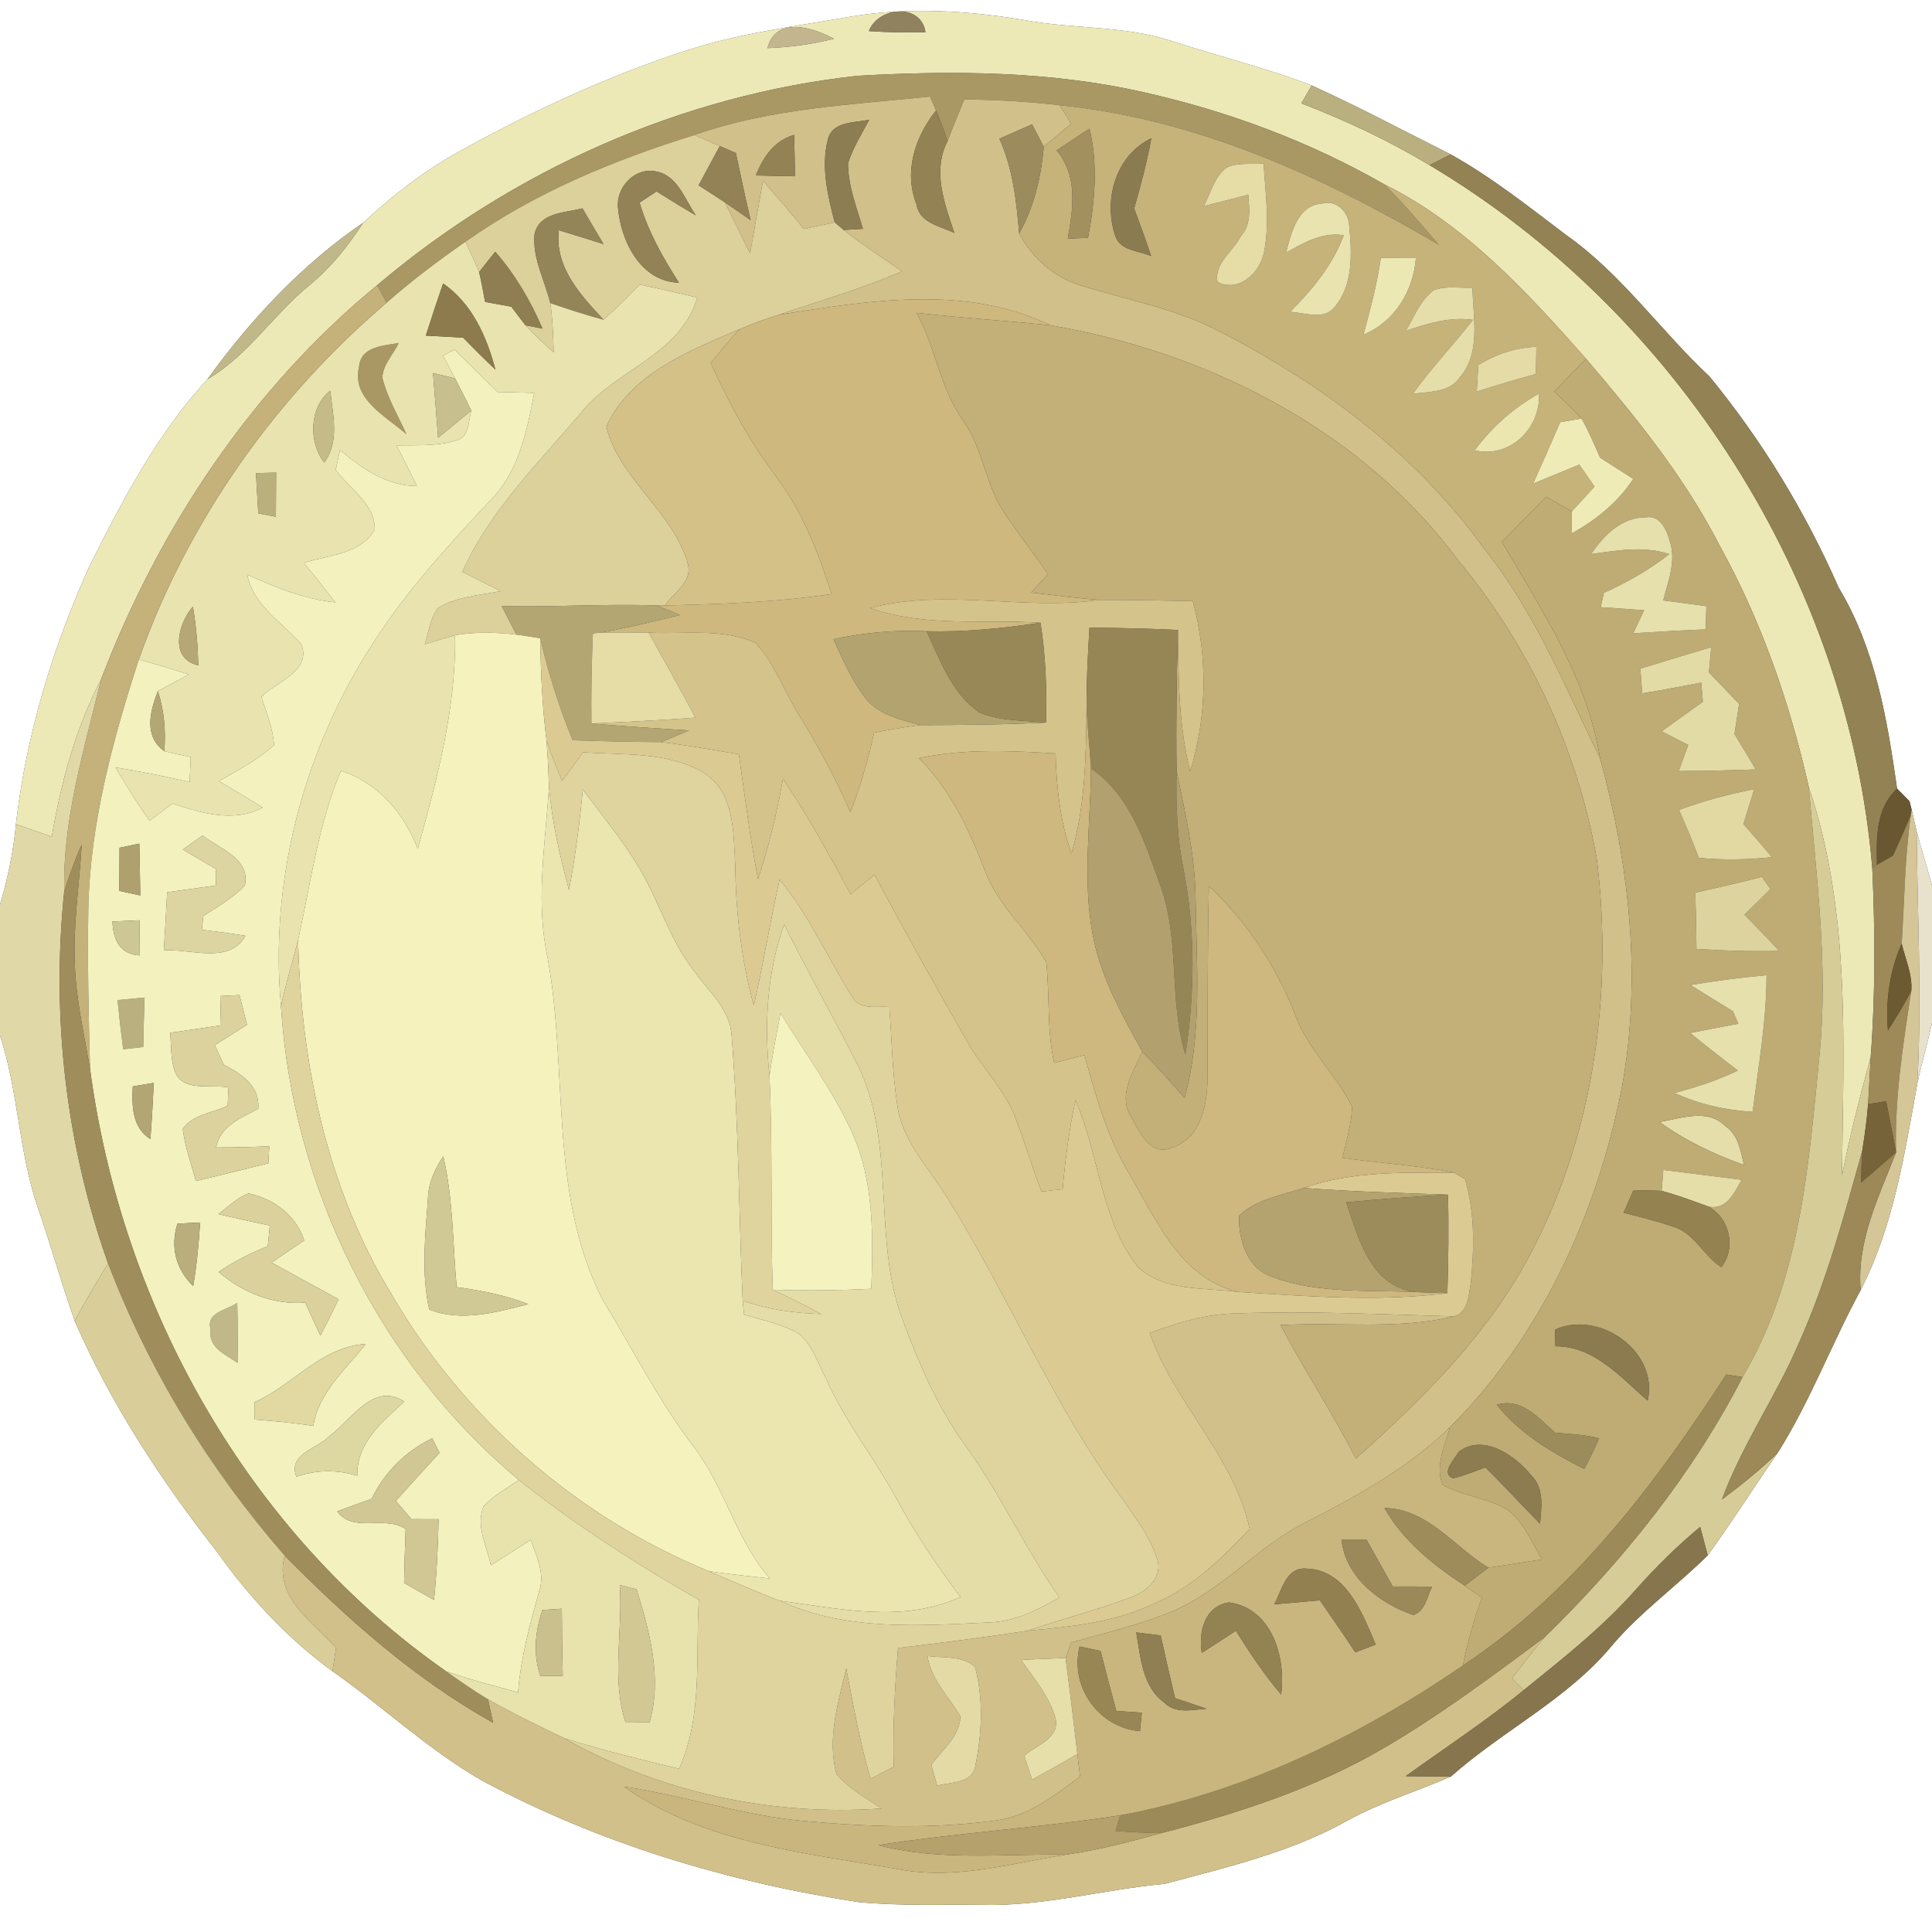 <?xml version="1.0" encoding="UTF-8" ?>
<!DOCTYPE svg PUBLIC "-//W3C//DTD SVG 1.1//EN" "http://www.w3.org/Graphics/SVG/1.1/DTD/svg11.dtd">
<svg width="250pt" height="250pt" viewBox="0 0 250 250" version="1.1" xmlns="http://www.w3.org/2000/svg">
<rect x="0" y="0" width="250" height="250" fill="#333333" stroke="none"/>
<g id="#ffffffff">
<path fill="#ffffff" opacity="1.00" d=" M 0.00 0.00 L 250.00 0.00 L 250.00 114.60 C 249.38 112.25 248.64 109.94 248.02 107.59 C 247.86 106.89 247.53 105.49 247.37 104.78 C 247.30 104.51 247.16 103.95 247.09 103.68 C 246.68 103.27 245.88 102.46 245.48 102.05 C 244.21 93.08 242.67 83.91 237.92 76.03 C 233.61 66.23 228.01 57.01 221.22 48.73 C 214.87 42.79 209.83 35.46 202.67 30.42 C 197.83 26.76 193.05 22.95 187.74 19.99 C 181.75 16.99 175.83 13.82 169.73 11.06 C 163.85 8.79 157.70 7.29 151.71 5.34 C 145.50 3.28 138.88 3.79 132.51 2.59 C 125.13 1.36 117.55 0.90 110.14 2.14 C 102.91 3.42 95.56 4.30 88.56 6.62 C 78.47 9.92 68.80 14.42 59.51 19.55 C 54.96 22.06 50.82 25.26 47.02 28.80 C 39.09 34.22 32.44 41.31 26.84 49.08 C 20.30 56.19 15.80 64.83 11.51 73.40 C 6.77 83.93 3.38 95.16 2.06 106.65 C 1.75 110.18 1.00 113.66 0.00 117.06 L 0.00 0.00 Z" />
<path fill="#ffffff" opacity="1.00" d=" M 248.10 140.23 C 248.66 137.60 249.41 135.02 250.00 132.39 L 250.00 250.00 L 0.00 250.00 L 0.00 133.99 C 2.38 141.22 2.40 148.97 4.87 156.18 C 6.56 161.07 7.95 166.06 9.67 170.94 C 14.37 181.71 20.87 191.61 28.11 200.84 C 32.27 206.69 37.20 212.02 43.02 216.25 C 49.60 220.86 55.47 226.47 62.48 230.46 C 77.55 238.54 94.14 243.51 111.00 246.12 C 116.31 246.65 121.66 246.42 126.99 246.49 C 135.00 246.71 142.78 244.50 150.71 243.77 C 158.81 241.61 167.14 239.66 174.49 235.51 C 178.72 233.21 183.34 231.79 187.74 229.89 C 194.51 223.87 202.95 219.84 208.75 212.74 C 212.42 208.49 217.00 205.19 220.98 201.26 C 224.12 196.93 226.99 192.41 230.03 188.00 C 234.24 181.34 237.01 173.86 240.77 166.94 C 245.03 158.64 246.45 149.31 248.10 140.23 Z" />
</g>
<g id="#ede9b7ff">
<path fill="#ede9b7" opacity="1.00" d=" M 110.14 2.14 C 117.55 0.90 125.13 1.36 132.51 2.59 C 138.88 3.79 145.50 3.28 151.71 5.34 C 157.70 7.29 163.85 8.79 169.73 11.06 C 169.28 11.83 168.84 12.61 168.39 13.38 C 174.13 15.58 179.71 18.20 184.98 21.37 C 216.94 40.41 239.17 75.17 242.27 112.33 C 242.64 120.46 242.68 128.63 242.07 136.75 C 240.69 141.83 239.37 146.93 238.35 152.10 C 238.53 135.29 239.53 118.06 234.06 101.87 C 231.61 90.96 227.90 80.30 222.47 70.50 C 217.94 61.68 211.65 53.94 205.24 46.43 C 197.62 37.81 189.55 29.01 179.10 23.84 C 169.46 18.32 158.93 14.40 148.10 11.96 C 135.93 9.18 123.35 9.11 110.95 9.81 C 88.13 12.31 66.29 22.08 48.81 36.90 C 32.56 50.25 20.53 68.38 13.06 87.95 C 9.76 94.30 7.90 101.24 6.70 108.27 C 5.15 107.72 3.61 107.18 2.06 106.65 C 3.38 95.16 6.77 83.93 11.51 73.40 C 15.80 64.83 20.30 56.19 26.84 49.08 C 32.08 46.01 35.36 40.74 39.99 36.95 C 42.79 34.66 45.06 31.82 47.02 28.80 C 50.82 25.26 54.96 22.06 59.51 19.55 C 68.80 14.42 78.47 9.92 88.56 6.62 C 95.56 4.30 102.91 3.42 110.14 2.14 M 112.43 4.02 C 114.87 4.19 117.32 4.24 119.76 4.16 C 119.17 0.35 113.64 0.86 112.43 4.02 M 99.30 6.23 C 102.20 6.12 105.08 5.74 107.90 5.02 C 105.20 3.52 100.38 2.07 99.30 6.23 Z" />
</g>
<g id="#90825fff">
<path fill="#90825f" opacity="1.00" d=" M 112.43 4.02 C 113.64 0.86 119.17 0.35 119.76 4.16 C 117.32 4.24 114.87 4.19 112.43 4.02 Z" />
</g>
<g id="#c3b68fff">
<path fill="#c3b68f" opacity="1.00" d=" M 99.30 6.23 C 100.38 2.07 105.20 3.52 107.90 5.02 C 105.08 5.74 102.20 6.12 99.30 6.23 Z" />
</g>
<g id="#a99864ff">
<path fill="#a99864" opacity="1.00" d=" M 48.81 36.90 C 66.29 22.08 88.13 12.31 110.95 9.81 C 123.35 9.11 135.93 9.18 148.10 11.96 C 158.93 14.40 169.46 18.32 179.10 23.84 C 181.61 26.32 183.89 29.02 186.19 31.68 C 171.13 22.79 154.70 15.37 137.12 13.62 C 133.02 13.14 128.90 12.91 124.78 12.87 C 124.06 14.68 123.29 16.46 122.60 18.28 C 122.18 16.92 121.67 15.60 121.12 14.30 C 120.93 13.85 120.54 12.95 120.34 12.50 C 110.10 13.56 99.67 14.01 89.86 17.47 C 79.43 20.71 69.19 24.94 60.23 31.28 C 56.70 33.74 53.26 36.33 50.03 39.17 C 49.72 38.60 49.11 37.47 48.81 36.90 Z" />
<path fill="#a99864" opacity="1.00" d=" M 46.46 47.46 C 46.68 44.81 49.60 44.75 51.60 44.38 C 50.91 45.86 49.53 47.19 49.48 48.88 C 50.13 51.47 51.51 53.80 52.61 56.21 C 50.00 53.88 45.44 51.66 46.46 47.46 Z" />
</g>
<g id="#baaf7eff">
<path fill="#baaf7e" opacity="1.00" d=" M 169.73 11.06 C 175.83 13.82 181.75 16.99 187.74 19.99 C 186.81 20.44 185.90 20.90 184.98 21.37 C 179.71 18.20 174.13 15.58 168.39 13.38 C 168.84 12.61 169.28 11.83 169.73 11.06 Z" />
<path fill="#baaf7e" opacity="1.00" d=" M 15.21 129.41 C 16.38 129.30 17.54 129.19 18.71 129.08 C 18.63 131.21 18.58 133.35 18.54 135.48 C 17.89 135.56 16.59 135.70 15.94 135.78 C 15.66 133.66 15.42 131.54 15.21 129.41 Z" />
</g>
<g id="#d1c08aff">
<path fill="#d1c08a" opacity="1.00" d=" M 89.86 17.47 C 99.67 14.01 110.10 13.56 120.34 12.50 C 120.54 12.95 120.93 13.85 121.12 14.30 C 118.41 17.72 116.91 22.21 118.60 26.45 C 118.98 28.88 121.65 29.25 123.49 30.14 C 122.22 26.31 120.62 22.18 122.60 18.28 C 123.29 16.46 124.06 14.68 124.78 12.87 C 128.90 12.91 133.02 13.14 137.12 13.62 C 137.62 14.41 138.12 15.20 138.63 16.00 C 137.44 16.99 136.25 17.99 135.06 18.99 C 134.55 18.02 134.05 17.05 133.55 16.09 C 132.14 16.70 130.73 17.32 129.32 17.95 C 131.07 21.81 131.53 26.03 131.88 30.21 C 133.57 33.41 136.46 35.95 139.95 36.97 C 145.77 38.80 151.87 39.87 157.35 42.66 C 170.75 49.45 183.20 58.68 192.03 70.98 C 198.57 79.12 202.50 88.84 207.05 98.13 C 210.85 111.96 212.46 126.57 209.86 140.77 C 206.66 157.06 199.45 172.86 187.61 184.70 C 182.22 189.95 175.58 193.61 168.93 197.00 C 162.71 200.15 158.13 205.82 151.65 208.52 C 147.44 210.27 142.99 211.30 138.62 212.54 C 138.43 213.04 138.06 214.04 137.88 214.54 C 135.97 214.63 134.06 214.70 132.15 214.79 C 133.80 217.21 135.82 219.53 136.60 222.41 C 137.15 224.97 134.03 225.83 132.53 227.20 C 132.87 228.22 133.20 229.24 133.55 230.27 C 135.52 229.20 137.48 228.11 139.41 226.95 C 139.52 227.93 139.64 228.90 139.76 229.88 C 136.48 232.32 133.08 235.02 128.89 235.57 C 120.73 236.68 112.43 236.40 104.25 235.66 C 96.27 234.98 88.64 232.37 80.75 231.19 C 91.35 238.69 104.64 239.78 117.04 242.01 C 124.07 243.15 131.05 241.08 137.95 239.99 C 142.10 239.41 146.16 238.34 150.19 237.22 C 160.22 234.65 170.20 231.40 179.17 226.13 C 186.42 221.89 193.16 216.84 199.89 211.84 C 198.42 213.57 197.04 215.38 195.64 217.17 C 196.02 217.55 196.78 218.33 197.16 218.71 C 192.28 222.71 187.00 226.16 181.89 229.84 C 183.83 229.86 185.79 229.88 187.74 229.89 C 183.34 231.79 178.72 233.21 174.49 235.51 C 167.14 239.66 158.81 241.61 150.71 243.77 C 142.78 244.50 135.00 246.71 126.99 246.49 C 121.66 246.42 116.31 246.65 111.00 246.12 C 94.14 243.51 77.55 238.54 62.48 230.46 C 55.47 226.47 49.60 220.86 43.02 216.25 C 43.17 215.24 43.32 214.23 43.48 213.23 C 40.40 209.84 35.39 206.60 36.84 201.30 C 44.96 209.51 53.66 217.26 63.80 222.92 C 63.58 221.91 63.37 220.90 63.15 219.89 C 66.35 221.72 69.67 223.31 72.99 224.91 C 85.36 231.95 99.91 235.03 114.08 234.02 C 112.07 232.64 109.83 231.47 108.25 229.58 C 106.99 225.04 108.45 220.34 109.50 215.91 C 110.43 220.69 111.28 225.50 112.65 230.18 C 113.64 229.65 114.64 229.13 115.64 228.61 C 115.52 223.48 115.78 218.36 116.20 213.25 C 121.76 212.58 127.31 211.90 132.85 211.03 C 138.51 210.52 144.30 209.93 149.50 207.43 C 154.35 205.36 158.14 201.60 161.71 197.84 C 159.60 188.30 151.94 181.57 148.77 172.49 C 152.37 171.15 156.09 170.03 159.96 169.95 C 169.37 169.62 178.78 170.07 188.19 170.34 C 180.82 172.10 173.19 171.03 165.70 171.47 C 168.77 177.33 172.45 182.84 175.44 188.74 C 184.34 180.83 193.00 172.21 198.45 161.47 C 206.32 146.12 208.71 128.30 206.64 111.26 C 204.17 97.01 197.87 83.52 188.61 72.40 C 176.10 55.60 156.27 45.57 135.91 42.09 C 124.88 36.76 112.36 38.92 100.77 40.73 C 106.10 38.93 111.53 37.36 116.71 35.12 C 114.19 33.34 111.60 31.65 109.16 29.76 C 109.78 29.72 111.03 29.65 111.66 29.61 C 110.85 26.83 109.74 24.06 109.73 21.13 C 110.36 19.12 111.51 17.34 112.48 15.49 C 110.52 15.93 107.59 15.65 107.09 18.20 C 106.23 21.71 107.13 25.36 108.01 28.78 C 106.68 29.07 105.35 29.34 104.02 29.62 C 102.30 27.51 100.54 25.44 98.73 23.40 C 98.16 26.53 97.61 29.67 97.06 32.80 C 95.97 30.61 94.89 28.41 93.82 26.20 C 94.93 26.95 96.03 27.72 97.13 28.49 C 96.45 25.60 95.83 22.70 95.22 19.80 C 94.70 19.57 93.66 19.12 93.14 18.90 C 92.05 18.42 90.95 17.94 89.86 17.47 M 97.80 22.70 C 99.49 22.74 101.18 22.77 102.87 22.81 C 102.84 21.03 102.81 19.25 102.76 17.46 C 100.17 18.19 98.76 20.34 97.80 22.70 M 120.02 214.28 C 120.46 217.37 122.78 219.53 124.28 222.10 C 124.21 224.67 121.93 226.43 120.51 228.37 C 120.76 229.27 121.02 230.17 121.28 231.07 C 123.09 230.55 125.89 230.85 126.23 228.39 C 127.06 224.25 127.28 219.80 126.16 215.69 C 124.50 214.19 122.07 214.58 120.02 214.28 Z" />
</g>
<g id="#c6b37aff">
<path fill="#c6b37a" opacity="1.00" d=" M 137.12 13.62 C 154.70 15.37 171.13 22.79 186.19 31.68 C 183.89 29.02 181.61 26.32 179.10 23.84 C 189.55 29.01 197.62 37.81 205.24 46.43 C 203.86 47.83 202.49 49.25 201.12 50.66 C 202.32 51.81 203.53 52.94 204.65 54.16 C 203.73 54.31 202.81 54.47 201.89 54.63 C 200.75 57.29 199.58 59.93 198.39 62.57 C 200.38 61.76 202.37 60.94 204.36 60.12 C 205.02 61.06 205.67 62.02 206.34 62.97 C 205.35 64.05 204.36 65.12 203.38 66.19 C 202.28 65.55 201.18 64.91 200.08 64.27 C 198.17 66.22 196.25 68.17 194.34 70.12 C 199.51 78.96 205.40 87.81 207.05 98.13 C 202.50 88.84 198.57 79.12 192.03 70.98 C 183.20 58.68 170.75 49.45 157.35 42.66 C 151.87 39.87 145.77 38.80 139.95 36.97 C 136.46 35.95 133.57 33.41 131.88 30.21 C 133.82 26.77 134.72 22.89 135.06 18.99 C 136.25 17.99 137.44 16.99 138.63 16.00 C 138.12 15.20 137.62 14.41 137.12 13.62 M 136.72 19.47 C 139.51 22.75 138.86 26.99 138.17 30.88 C 138.83 30.85 140.14 30.80 140.79 30.77 C 141.67 26.11 142.11 21.31 140.98 16.65 C 139.54 17.56 138.14 18.52 136.72 19.47 M 144.35 30.62 C 145.05 32.49 147.40 32.43 148.96 33.14 C 148.27 31.07 147.51 29.02 146.76 26.97 C 147.62 23.97 148.42 20.96 148.98 17.89 C 144.31 20.15 142.73 25.93 144.35 30.62 M 158.70 21.69 C 157.14 22.90 156.65 24.95 155.80 26.65 C 157.72 26.18 159.62 25.69 161.53 25.20 C 161.66 27.04 161.94 29.06 160.57 30.54 C 159.60 32.51 157.05 34.09 157.55 36.51 C 160.36 37.86 163.02 35.32 163.56 32.66 C 164.33 28.87 163.74 24.97 163.51 21.16 C 161.92 21.30 160.18 20.98 158.70 21.69 M 166.42 32.69 C 168.72 31.39 171.14 30.00 173.89 30.44 C 172.43 34.29 169.82 37.49 166.94 40.36 C 168.84 40.43 171.28 41.52 172.71 39.71 C 175.14 36.87 174.92 32.74 174.59 29.25 C 174.57 27.51 172.94 25.81 171.14 26.33 C 167.89 26.51 167.09 30.13 166.42 32.69 M 178.68 33.36 C 178.21 36.73 177.32 40.02 176.44 43.30 C 180.52 41.60 182.88 37.65 183.22 33.34 C 181.70 33.34 180.19 33.35 178.68 33.36 M 185.54 37.54 C 183.78 38.84 183.00 40.99 181.91 42.81 C 184.71 41.86 187.60 40.97 190.60 41.39 C 188.07 44.64 185.21 47.63 182.80 50.98 C 184.90 50.64 187.50 50.85 188.87 48.87 C 191.68 45.66 190.59 41.10 190.54 37.23 C 188.88 37.29 187.13 36.96 185.54 37.54 M 191.30 47.24 C 191.23 48.38 191.16 49.53 191.09 50.67 C 193.63 49.86 196.18 49.10 198.75 48.39 C 198.76 47.22 198.78 46.05 198.80 44.88 C 196.11 44.98 193.56 45.82 191.30 47.24 M 190.82 58.27 C 195.37 59.36 199.36 55.44 199.15 50.93 C 195.88 52.75 193.04 55.26 190.82 58.27 Z" />
</g>
<g id="#8d7d52ff">
<path fill="#8d7d52" opacity="1.00" d=" M 107.09 18.20 C 107.59 15.65 110.52 15.93 112.48 15.49 C 111.51 17.34 110.36 19.12 109.73 21.13 C 109.74 24.06 110.85 26.83 111.66 29.61 C 111.03 29.65 109.78 29.72 109.16 29.76 C 108.87 29.52 108.29 29.03 108.01 28.78 C 107.13 25.36 106.23 21.71 107.09 18.20 Z" />
</g>
<g id="#938253ff">
<path fill="#938253" opacity="1.00" d=" M 118.60 26.45 C 116.91 22.21 118.41 17.72 121.12 14.30 C 121.67 15.60 122.18 16.92 122.60 18.28 C 120.62 22.18 122.22 26.31 123.49 30.14 C 121.65 29.25 118.98 28.88 118.60 26.45 Z" />
</g>
<g id="#9c8c5dff">
<path fill="#9c8c5d" opacity="1.00" d=" M 129.32 17.95 C 130.73 17.32 132.14 16.70 133.55 16.09 C 134.05 17.05 134.55 18.02 135.06 18.99 C 134.72 22.89 133.82 26.77 131.88 30.21 C 131.53 26.03 131.07 21.81 129.32 17.95 Z" />
</g>
<g id="#a3905fff">
<path fill="#a3905f" opacity="1.00" d=" M 136.72 19.47 C 138.14 18.52 139.54 17.56 140.98 16.65 C 142.11 21.31 141.67 26.11 140.79 30.77 C 140.14 30.80 138.83 30.85 138.17 30.88 C 138.86 26.99 139.51 22.75 136.72 19.47 Z" />
</g>
<g id="#dcd09bff">
<path fill="#dcd09b" opacity="1.00" d=" M 60.23 31.28 C 69.19 24.94 79.43 20.71 89.86 17.47 C 90.95 17.94 92.05 18.42 93.14 18.90 C 92.23 20.59 91.31 22.28 90.40 23.98 C 91.54 24.71 92.69 25.45 93.82 26.20 C 94.89 28.41 95.97 30.61 97.06 32.80 C 97.61 29.67 98.16 26.53 98.73 23.40 C 100.54 25.44 102.30 27.51 104.02 29.62 C 105.35 29.34 106.68 29.07 108.01 28.78 C 108.29 29.03 108.87 29.52 109.16 29.76 C 111.60 31.65 114.19 33.34 116.71 35.12 C 111.53 37.36 106.10 38.93 100.77 40.73 C 99.04 41.28 97.34 41.90 95.67 42.61 C 89.23 45.39 81.50 48.40 78.47 55.21 C 80.12 62.08 87.21 66.23 89.04 73.08 C 89.55 75.35 87.17 76.73 86.03 78.35 L 84.91 78.35 C 78.25 78.11 71.59 78.59 64.92 78.43 C 65.56 79.66 66.19 80.89 66.82 82.12 C 64.19 81.81 61.50 81.74 58.88 82.20 C 57.56 82.56 56.26 82.98 54.96 83.38 C 55.47 81.80 55.64 80.04 56.66 78.68 C 59.09 77.18 62.05 77.05 64.78 76.49 C 63.12 75.67 61.47 74.83 59.82 73.99 C 63.40 66.01 69.75 59.86 75.29 53.26 C 79.79 47.78 88.06 45.88 90.23 38.50 C 87.75 37.92 85.27 37.35 82.78 36.81 C 81.27 38.38 79.74 39.94 78.09 41.37 C 75.09 38.15 71.75 34.56 72.31 29.79 C 74.24 30.37 76.16 30.97 78.09 31.58 C 77.17 30.04 76.27 28.50 75.37 26.96 C 73.13 27.55 69.81 27.46 69.17 30.29 C 68.87 33.39 70.50 36.27 71.21 39.23 C 71.53 41.34 71.57 43.48 71.65 45.61 C 70.40 44.47 69.14 43.35 68.00 42.09 C 68.55 42.20 69.64 42.42 70.19 42.52 C 68.65 38.93 66.67 35.53 64.08 32.58 C 63.56 33.24 62.52 34.55 62.00 35.20 C 61.45 33.88 60.84 32.58 60.23 31.28 M 79.98 26.98 C 80.38 31.29 82.94 36.44 87.85 36.58 C 85.77 33.33 83.85 29.94 82.76 26.21 C 83.31 25.85 84.41 25.13 84.96 24.77 C 86.63 25.82 88.32 26.86 90.03 27.86 C 88.60 25.78 87.64 22.61 84.80 22.17 C 82.07 21.65 79.65 24.32 79.98 26.98 Z" />
</g>
<g id="#938254ff">
<path fill="#938254" opacity="1.00" d=" M 97.80 22.70 C 98.76 20.34 100.17 18.19 102.76 17.46 C 102.81 19.25 102.84 21.03 102.87 22.81 C 101.18 22.77 99.49 22.74 97.80 22.70 Z" />
<path fill="#938254" opacity="1.00" d=" M 184.98 21.37 C 185.90 20.90 186.81 20.44 187.74 19.99 C 193.05 22.95 197.83 26.76 202.67 30.42 C 209.83 35.46 214.87 42.79 221.22 48.73 C 228.01 57.01 233.61 66.23 237.92 76.03 C 242.67 83.91 244.21 93.08 245.48 102.05 C 242.70 104.66 242.82 108.42 242.88 111.92 L 242.27 112.33 C 239.17 75.17 216.94 40.41 184.98 21.37 Z" />
</g>
<g id="#8b7b50ff">
<path fill="#8b7b50" opacity="1.00" d=" M 144.35 30.62 C 142.73 25.93 144.31 20.15 148.98 17.89 C 148.42 20.96 147.62 23.97 146.76 26.97 C 147.51 29.02 148.27 31.07 148.96 33.14 C 147.40 32.43 145.05 32.49 144.35 30.62 Z" />
</g>
<g id="#938255ff">
<path fill="#938255" opacity="1.00" d=" M 93.14 18.90 C 93.66 19.12 94.70 19.57 95.22 19.80 C 95.83 22.70 96.45 25.60 97.13 28.49 C 96.03 27.72 94.93 26.95 93.82 26.20 C 92.69 25.45 91.54 24.71 90.40 23.98 C 91.31 22.28 92.23 20.59 93.14 18.90 Z" />
</g>
<g id="#e5dca6ff">
<path fill="#e5dca6" opacity="1.00" d=" M 158.70 21.69 C 160.18 20.98 161.92 21.30 163.51 21.16 C 163.74 24.97 164.33 28.87 163.56 32.66 C 163.02 35.32 160.36 37.86 157.55 36.51 C 157.05 34.09 159.60 32.51 160.57 30.54 C 161.94 29.06 161.66 27.04 161.53 25.20 C 159.62 25.69 157.72 26.18 155.80 26.65 C 156.65 24.95 157.14 22.90 158.70 21.69 Z" />
</g>
<g id="#928255ff">
<path fill="#928255" opacity="1.00" d=" M 79.98 26.98 C 79.65 24.32 82.07 21.65 84.80 22.17 C 87.64 22.61 88.60 25.78 90.03 27.86 C 88.32 26.86 86.63 25.82 84.96 24.77 C 84.41 25.13 83.31 25.85 82.76 26.21 C 83.85 29.94 85.77 33.33 87.85 36.58 C 82.94 36.44 80.38 31.29 79.98 26.98 Z" />
</g>
<g id="#e8e3afff">
<path fill="#e8e3af" opacity="1.00" d=" M 166.42 32.69 C 167.09 30.13 167.89 26.51 171.14 26.33 C 172.94 25.81 174.57 27.51 174.59 29.25 C 174.92 32.74 175.14 36.87 172.71 39.71 C 171.28 41.52 168.84 40.43 166.94 40.36 C 169.82 37.49 172.43 34.29 173.89 30.44 C 171.14 30.00 168.72 31.39 166.42 32.69 Z" />
</g>
<g id="#948558ff">
<path fill="#948558" opacity="1.00" d=" M 69.17 30.29 C 69.81 27.46 73.13 27.55 75.37 26.96 C 76.27 28.50 77.17 30.04 78.09 31.58 C 76.16 30.97 74.24 30.37 72.31 29.79 C 71.75 34.56 75.09 38.15 78.09 41.37 C 75.76 40.76 73.49 40.00 71.21 39.23 C 70.50 36.27 68.87 33.39 69.17 30.29 Z" />
</g>
<g id="#c0b888ff">
<path fill="#c0b888" opacity="1.00" d=" M 26.84 49.08 C 32.44 41.31 39.09 34.22 47.02 28.80 C 45.06 31.82 42.79 34.66 39.99 36.95 C 35.36 40.74 32.08 46.01 26.84 49.08 Z" />
<path fill="#c0b888" opacity="1.00" d=" M 27.25 172.01 C 26.61 169.79 29.38 169.55 30.70 168.59 C 30.78 171.18 30.79 173.76 30.74 176.35 C 29.15 175.27 26.89 174.35 27.25 172.01 Z" />
</g>
<g id="#e9e4afff">
<path fill="#e9e4af" opacity="1.00" d=" M 50.03 39.17 C 53.26 36.33 56.70 33.74 60.23 31.28 C 60.84 32.58 61.45 33.88 62.00 35.20 C 62.30 36.48 62.53 37.78 62.77 39.07 C 63.90 39.27 65.03 39.47 66.16 39.68 C 66.76 40.49 67.38 41.30 68.00 42.09 C 69.14 43.35 70.40 44.47 71.65 45.61 C 71.57 43.48 71.53 41.34 71.21 39.23 C 73.49 40.00 75.76 40.76 78.09 41.37 C 79.74 39.94 81.27 38.38 82.78 36.81 C 85.27 37.35 87.75 37.92 90.23 38.50 C 88.06 45.88 79.79 47.78 75.29 53.26 C 69.75 59.86 63.40 66.01 59.82 73.99 C 61.47 74.83 63.12 75.67 64.78 76.49 C 62.05 77.05 59.09 77.18 56.66 78.68 C 55.64 80.04 55.47 81.80 54.96 83.38 C 56.26 82.98 57.56 82.56 58.88 82.20 C 59.03 91.65 56.56 100.81 54.06 109.84 C 52.25 105.20 48.95 101.32 44.12 99.73 C 41.16 106.71 40.21 114.26 38.58 121.60 C 37.85 124.47 36.98 127.30 36.36 130.20 C 34.90 114.30 39.07 98.03 47.46 84.50 C 51.95 77.18 57.75 70.83 63.60 64.59 C 67.18 60.89 68.19 55.71 69.14 50.84 C 67.54 50.80 65.95 50.76 64.36 50.72 C 62.52 48.90 60.68 47.07 58.84 45.24 C 58.46 45.43 57.70 45.81 57.33 46.01 C 57.84 46.99 58.36 47.97 58.88 48.96 C 57.93 48.73 56.98 48.50 56.03 48.27 C 56.26 51.06 56.48 53.86 56.69 56.65 C 58.12 55.48 59.55 54.30 60.98 53.13 C 60.59 54.52 60.76 56.62 58.97 57.01 C 56.49 57.77 53.85 57.58 51.29 57.63 C 52.21 59.37 53.09 61.12 53.96 62.89 C 50.06 62.88 46.86 60.64 44.00 58.24 C 43.81 59.09 43.63 59.95 43.44 60.80 C 45.20 63.22 48.61 65.29 48.49 68.53 C 46.66 71.73 42.46 71.83 39.30 72.83 C 40.70 74.51 42.06 76.22 43.40 77.95 C 39.38 77.52 35.63 76.01 31.99 74.35 C 32.77 78.41 36.50 80.49 38.99 83.39 C 40.35 86.79 35.77 88.23 33.81 90.17 C 34.49 92.21 35.30 94.24 35.47 96.40 C 33.36 98.33 30.80 99.66 28.33 101.08 C 30.23 102.19 32.12 103.33 33.99 104.51 C 30.20 106.48 26.08 105.22 22.31 103.97 C 21.32 104.71 20.33 105.45 19.35 106.20 C 17.77 103.96 16.33 101.65 14.94 99.30 C 18.16 99.82 21.36 100.47 24.54 101.20 C 24.59 100.12 24.64 99.04 24.68 97.96 C 23.54 97.72 22.39 97.49 21.26 97.20 C 21.48 94.58 21.24 91.93 20.43 89.43 C 21.77 88.72 23.11 88.00 24.45 87.28 C 22.30 86.59 20.14 85.93 17.96 85.35 C 24.29 67.43 35.59 51.49 50.03 39.17 M 57.34 36.68 C 56.56 38.92 55.82 41.18 55.10 43.43 C 56.71 43.52 58.31 43.60 59.92 43.69 C 61.29 45.09 62.68 46.48 64.11 47.83 C 62.97 43.55 61.10 39.29 57.34 36.68 M 46.46 47.46 C 45.44 51.66 50.00 53.88 52.61 56.21 C 51.51 53.80 50.13 51.47 49.48 48.88 C 49.53 47.19 50.91 45.86 51.60 44.38 C 49.60 44.75 46.68 44.81 46.46 47.46 M 41.95 59.85 C 43.99 57.14 43.05 53.63 42.74 50.55 C 39.99 52.69 39.91 57.23 41.95 59.85 M 33.12 61.22 C 33.22 62.96 33.32 64.69 33.42 66.43 C 33.99 66.54 35.13 66.76 35.70 66.87 C 35.71 64.96 35.72 63.06 35.73 61.16 C 35.08 61.18 33.77 61.21 33.12 61.22 M 25.66 86.10 C 25.60 83.55 25.39 81.01 24.96 78.49 C 23.06 80.68 21.85 85.21 25.66 86.10 Z" />
</g>
<g id="#8e7e51ff">
<path fill="#8e7e51" opacity="1.00" d=" M 64.08 32.58 C 66.67 35.53 68.65 38.93 70.19 42.52 C 69.64 42.42 68.55 42.20 68.00 42.09 C 67.38 41.30 66.76 40.49 66.16 39.68 C 65.03 39.47 63.90 39.27 62.77 39.07 C 62.53 37.78 62.30 36.48 62.00 35.20 C 62.52 34.55 63.56 33.24 64.08 32.58 Z" />
</g>
<g id="#ece8b4ff">
<path fill="#ece8b4" opacity="1.00" d=" M 178.68 33.36 C 180.19 33.35 181.70 33.34 183.22 33.34 C 182.88 37.65 180.52 41.60 176.44 43.30 C 177.32 40.02 178.21 36.73 178.68 33.36 Z" />
</g>
<g id="#c4b27aff">
<path fill="#c4b27a" opacity="1.00" d=" M 13.06 87.95 C 20.53 68.38 32.56 50.25 48.81 36.90 C 49.11 37.47 49.72 38.60 50.03 39.17 C 35.59 51.49 24.29 67.43 17.96 85.35 C 14.58 95.79 11.66 106.54 11.43 117.57 C 11.31 124.48 11.47 131.39 11.65 138.29 C 10.90 133.89 9.87 129.50 9.69 125.02 C 9.43 119.77 10.27 114.55 10.57 109.32 C 9.67 111.26 8.97 113.30 8.31 115.34 C 8.10 105.97 10.91 96.96 13.06 87.95 Z" />
</g>
<g id="#8d7b4dff">
<path fill="#8d7b4d" opacity="1.00" d=" M 57.34 36.68 C 61.10 39.29 62.97 43.55 64.11 47.83 C 62.68 46.48 61.29 45.09 59.92 43.69 C 58.31 43.60 56.71 43.52 55.10 43.43 C 55.82 41.18 56.56 38.92 57.34 36.68 Z" />
</g>
<g id="#e5deaaff">
<path fill="#e5deaa" opacity="1.00" d=" M 185.54 37.54 C 187.13 36.96 188.88 37.29 190.54 37.23 C 190.59 41.10 191.68 45.66 188.87 48.87 C 187.50 50.85 184.90 50.64 182.80 50.98 C 185.21 47.63 188.07 44.64 190.60 41.39 C 187.60 40.97 184.71 41.86 181.91 42.81 C 183.00 40.99 183.78 38.84 185.54 37.54 Z" />
<path fill="#e5deaa" opacity="1.00" d=" M 214.75 145.19 C 217.53 144.72 220.97 143.38 223.29 145.74 C 224.96 146.87 225.25 148.94 225.67 150.75 C 221.81 149.37 218.08 147.61 214.75 145.19 Z" />
</g>
<g id="#ceb87eff">
<path fill="#ceb87e" opacity="1.00" d=" M 100.77 40.73 C 112.36 38.92 124.88 36.76 135.91 42.09 C 130.15 41.49 124.36 41.14 118.61 40.48 C 121.05 44.93 121.64 50.19 124.59 54.39 C 127.30 58.10 127.49 62.98 130.18 66.69 C 131.93 69.27 133.83 71.74 135.62 74.29 C 134.89 75.09 134.17 75.88 133.44 76.68 C 136.38 77.02 139.31 77.40 142.25 77.63 C 132.38 79.04 122.37 76.10 112.59 78.67 C 119.69 81.20 127.28 80.10 134.64 80.58 C 129.76 81.31 124.84 81.81 119.90 81.68 C 115.85 81.49 111.80 81.85 107.84 82.72 C 109.05 85.26 110.14 87.90 111.85 90.16 C 113.54 92.46 116.49 93.11 119.09 93.83 C 117.08 94.07 115.09 94.43 113.10 94.80 C 112.35 98.31 111.33 101.77 110.04 105.12 C 108.19 100.79 105.93 96.66 103.46 92.66 C 101.50 89.55 100.30 85.92 97.78 83.20 C 93.47 81.23 88.52 82.11 83.93 81.86 C 81.87 81.85 79.80 81.81 77.73 81.86 C 81.19 81.25 84.60 80.41 88.01 79.58 C 86.98 79.16 85.95 78.73 84.91 78.35 L 86.03 78.35 C 93.24 78.17 100.47 77.94 107.61 76.87 C 105.89 71.51 103.83 66.18 100.40 61.65 C 97.01 57.10 94.28 52.12 91.96 46.96 C 93.17 45.49 94.38 44.02 95.67 42.61 C 97.34 41.90 99.04 41.28 100.77 40.73 Z" />
</g>
<g id="#c3af78ff">
<path fill="#c3af78" opacity="1.00" d=" M 118.61 40.48 C 124.36 41.14 130.15 41.49 135.91 42.09 C 156.27 45.57 176.10 55.60 188.61 72.40 C 197.87 83.52 204.17 97.01 206.64 111.26 C 208.71 128.30 206.32 146.12 198.45 161.47 C 193.00 172.21 184.34 180.83 175.44 188.74 C 172.45 182.84 168.77 177.33 165.70 171.47 C 173.19 171.03 180.82 172.10 188.19 170.34 C 190.05 169.73 190.02 167.59 190.32 166.01 C 190.76 161.55 190.86 156.91 189.57 152.58 C 189.22 152.37 188.51 151.95 188.16 151.74 C 183.39 150.78 178.52 150.52 173.71 149.82 C 174.22 147.63 174.89 145.44 174.96 143.18 C 172.87 139.03 169.23 135.79 167.60 131.35 C 165.16 125.02 161.36 119.31 156.43 114.64 C 156.25 122.78 156.27 130.92 156.26 139.06 C 156.27 142.65 155.56 147.32 151.56 148.53 C 148.83 149.68 147.44 146.42 146.37 144.52 C 144.60 141.69 146.65 138.69 147.81 136.09 C 149.71 138.02 151.51 140.04 153.29 142.08 C 155.61 133.55 154.82 124.66 154.70 115.93 C 154.60 110.45 153.34 105.11 152.25 99.77 C 152.16 93.69 152.25 87.60 152.43 81.52 C 152.49 87.64 152.49 93.83 154.01 99.81 C 156.20 92.66 156.30 84.99 154.34 77.78 C 150.31 77.70 146.28 77.62 142.25 77.63 C 139.31 77.40 136.38 77.02 133.44 76.68 C 134.17 75.88 134.89 75.09 135.62 74.29 C 133.83 71.74 131.93 69.27 130.18 66.69 C 127.49 62.98 127.30 58.10 124.59 54.39 C 121.64 50.19 121.05 44.93 118.61 40.48 Z" />
</g>
<g id="#d3c188ff">
<path fill="#d3c188" opacity="1.00" d=" M 78.47 55.21 C 81.50 48.40 89.23 45.39 95.67 42.61 C 94.38 44.02 93.17 45.49 91.96 46.96 C 94.28 52.12 97.01 57.10 100.40 61.65 C 103.83 66.18 105.89 71.51 107.61 76.87 C 100.47 77.94 93.24 78.17 86.03 78.35 C 87.17 76.73 89.55 75.35 89.04 73.08 C 87.21 66.23 80.12 62.08 78.47 55.21 Z" />
</g>
<g id="#f3f1beff">
<path fill="#f3f1be" opacity="1.00" d=" M 57.33 46.01 C 57.70 45.81 58.46 45.43 58.84 45.24 C 60.68 47.07 62.52 48.90 64.36 50.72 C 65.95 50.76 67.54 50.80 69.14 50.84 C 68.19 55.71 67.18 60.89 63.60 64.59 C 57.75 70.83 51.95 77.18 47.46 84.50 C 39.07 98.03 34.90 114.30 36.36 130.20 C 37.84 153.64 49.08 176.44 67.15 191.52 C 65.58 192.57 63.90 193.51 62.59 194.90 C 61.51 197.40 63.01 200.08 63.51 202.55 C 65.24 201.45 66.95 200.35 68.67 199.26 C 69.41 201.37 70.56 203.61 69.77 205.90 C 68.57 210.20 67.38 214.52 67.04 219.00 C 63.93 218.14 60.80 217.34 57.75 216.28 C 32.12 198.42 15.71 169.05 11.65 138.29 C 11.47 131.39 11.31 124.48 11.43 117.57 C 11.66 106.54 14.58 95.79 17.96 85.35 C 20.14 85.93 22.30 86.59 24.45 87.28 C 23.11 88.00 21.77 88.72 20.43 89.43 C 19.41 92.06 18.56 95.25 21.26 97.20 C 22.39 97.49 23.54 97.72 24.68 97.96 C 24.64 99.04 24.59 100.12 24.54 101.20 C 21.36 100.47 18.16 99.82 14.94 99.30 C 16.33 101.65 17.77 103.96 19.35 106.20 C 20.33 105.45 21.32 104.71 22.31 103.97 C 26.08 105.22 30.20 106.48 33.99 104.51 C 32.12 103.33 30.23 102.19 28.33 101.08 C 30.80 99.66 33.36 98.33 35.47 96.40 C 35.30 94.24 34.49 92.21 33.81 90.17 C 35.77 88.23 40.35 86.79 38.99 83.39 C 36.50 80.49 32.77 78.41 31.99 74.35 C 35.63 76.01 39.38 77.52 43.40 77.95 C 42.06 76.22 40.70 74.51 39.30 72.83 C 42.46 71.83 46.66 71.73 48.49 68.53 C 48.61 65.29 45.20 63.22 43.44 60.80 C 43.63 59.95 43.81 59.09 44.00 58.24 C 46.86 60.64 50.06 62.88 53.96 62.89 C 53.09 61.12 52.21 59.37 51.29 57.63 C 53.85 57.58 56.49 57.77 58.97 57.01 C 60.76 56.62 60.59 54.52 60.98 53.13 C 60.31 51.72 59.59 50.34 58.88 48.96 C 58.36 47.97 57.84 46.99 57.33 46.01 M 26.20 108.12 C 25.35 108.72 24.51 109.32 23.66 109.93 C 25.08 110.76 26.50 111.59 27.92 112.43 C 27.92 112.96 27.94 114.04 27.94 114.58 C 25.84 114.87 23.73 115.16 21.63 115.46 C 21.50 117.96 21.36 120.46 21.20 122.97 C 24.65 122.74 29.68 124.83 31.76 121.09 C 29.88 120.79 28.00 120.54 26.12 120.31 C 26.16 119.87 26.26 118.98 26.31 118.53 C 28.16 117.31 30.14 116.21 31.68 114.58 C 32.45 111.11 28.39 109.81 26.20 108.12 M 15.47 109.70 C 15.46 111.56 15.45 113.42 15.44 115.28 C 16.12 115.43 17.48 115.72 18.15 115.87 C 18.12 113.63 18.08 111.39 18.03 109.16 C 17.39 109.29 16.11 109.57 15.47 109.70 M 14.55 119.24 C 14.64 121.56 15.50 123.50 18.09 123.63 C 18.08 122.11 18.06 120.59 18.05 119.08 C 17.18 119.12 15.43 119.20 14.55 119.24 M 15.21 129.41 C 15.42 131.54 15.66 133.66 15.94 135.78 C 16.59 135.70 17.89 135.56 18.54 135.48 C 18.58 133.35 18.63 131.21 18.71 129.08 C 17.54 129.19 16.38 129.30 15.21 129.41 M 28.50 128.89 C 28.53 130.15 28.56 131.41 28.59 132.68 C 26.40 133.00 24.22 133.33 22.03 133.64 C 22.16 135.22 22.08 136.83 22.53 138.37 C 23.43 141.43 27.18 140.26 29.57 140.71 C 29.53 141.50 29.50 142.29 29.46 143.07 C 27.55 144.02 24.92 144.21 23.66 146.07 C 23.92 148.38 24.73 150.58 25.35 152.82 C 28.48 152.08 31.60 151.31 34.72 150.53 C 34.75 149.98 34.82 148.88 34.85 148.33 C 32.55 148.42 30.25 148.49 27.95 148.48 C 28.51 145.70 31.18 144.65 33.42 143.47 C 33.64 140.49 31.27 138.99 28.95 137.77 C 28.56 136.92 28.17 136.08 27.79 135.24 C 29.18 134.36 30.57 133.47 31.96 132.60 C 31.63 131.32 31.31 130.04 30.99 128.76 C 30.36 128.79 29.12 128.86 28.50 128.89 M 17.18 140.58 C 17.06 143.11 17.08 145.88 19.46 147.40 C 19.65 144.97 19.78 142.55 19.90 140.13 C 19.22 140.24 17.86 140.47 17.18 140.58 M 32.16 154.43 C 30.66 154.98 29.52 156.18 28.25 157.10 C 30.46 157.64 32.69 158.12 34.92 158.58 C 34.83 159.47 34.74 160.37 34.65 161.26 C 32.42 162.15 30.27 163.23 28.29 164.59 C 31.43 167.28 35.31 168.85 39.48 168.56 C 40.14 169.98 40.79 171.41 41.46 172.83 C 42.27 171.27 43.06 169.70 43.81 168.12 C 40.92 166.54 38.03 164.97 35.15 163.38 C 36.55 162.42 37.95 161.46 39.36 160.51 C 38.32 157.26 35.41 155.12 32.16 154.43 M 22.96 158.34 C 22.02 161.33 22.74 164.23 25.00 166.42 C 25.47 163.70 25.71 160.95 25.90 158.19 C 25.16 158.23 23.69 158.30 22.96 158.34 M 27.25 172.01 C 26.89 174.35 29.15 175.27 30.74 176.35 C 30.79 173.76 30.78 171.18 30.70 168.59 C 29.38 169.55 26.61 169.79 27.25 172.01 M 32.93 181.44 C 32.93 182.01 32.92 183.13 32.92 183.69 C 35.47 183.87 38.01 184.13 40.54 184.50 C 41.27 180.11 44.73 177.22 47.33 173.91 C 41.56 174.25 37.93 179.24 32.93 181.44 M 42.73 185.74 C 41.15 187.48 37.21 188.07 38.35 191.08 C 40.92 190.18 43.63 190.16 46.23 190.95 C 46.12 186.69 49.48 183.98 52.32 181.36 C 48.33 178.78 45.53 183.67 42.73 185.74 M 48.09 193.95 C 46.60 194.48 45.11 195.01 43.63 195.57 C 45.74 198.44 49.70 196.01 52.49 197.85 C 52.40 200.18 52.33 202.50 52.29 204.83 C 53.57 205.57 54.87 206.30 56.16 207.03 C 56.52 203.56 56.68 200.08 56.75 196.59 C 55.58 196.58 54.41 196.58 53.23 196.58 C 52.56 195.78 51.89 194.99 51.22 194.21 C 53.10 192.13 54.98 190.05 56.87 187.99 C 56.64 187.52 56.16 186.58 55.93 186.11 C 52.50 187.80 49.75 190.49 48.09 193.95 Z" />
</g>
<g id="#e5dba7ff">
<path fill="#e5dba7" opacity="1.00" d=" M 191.30 47.24 C 193.56 45.82 196.11 44.98 198.80 44.88 C 198.78 46.05 198.76 47.22 198.75 48.39 C 196.18 49.10 193.63 49.86 191.09 50.67 C 191.16 49.53 191.23 48.38 191.30 47.24 Z" />
</g>
<g id="#beac74ff">
<path fill="#beac74" opacity="1.00" d=" M 201.12 50.66 C 202.49 49.25 203.86 47.83 205.24 46.43 C 211.65 53.94 217.94 61.68 222.47 70.50 C 227.90 80.30 231.61 90.96 234.06 101.87 C 235.02 113.36 236.60 124.88 235.45 136.43 C 234.05 150.66 232.99 165.63 225.48 178.20 C 224.95 178.12 223.90 177.95 223.38 177.86 C 214.15 192.10 203.64 206.06 189.29 215.52 C 189.89 212.53 190.73 209.60 191.75 206.74 C 191.01 206.21 190.27 205.69 189.53 205.18 C 190.54 204.40 191.56 203.63 192.58 202.86 C 194.90 202.51 197.21 202.16 199.53 201.79 C 198.29 199.64 197.25 197.26 195.38 195.58 C 192.76 193.80 189.42 193.69 186.68 192.14 C 185.64 189.77 186.99 187.05 187.61 184.70 C 199.45 172.86 206.66 157.06 209.86 140.77 C 212.46 126.57 210.85 111.96 207.05 98.13 C 205.40 87.81 199.51 78.96 194.34 70.12 C 196.25 68.17 198.17 66.22 200.08 64.27 C 201.18 64.91 202.28 65.55 203.38 66.19 C 203.38 66.90 203.38 68.32 203.38 69.03 C 206.51 67.27 209.37 65.01 211.34 61.97 C 209.90 61.06 208.47 60.14 207.04 59.22 C 206.30 57.51 205.56 55.79 204.65 54.16 C 203.53 52.94 202.32 51.81 201.12 50.66 M 205.89 71.70 C 209.24 71.23 212.69 70.61 216.00 71.70 C 213.41 73.75 210.53 75.36 207.54 76.72 C 207.44 77.19 207.23 78.11 207.13 78.57 C 209.00 78.70 210.88 78.83 212.75 78.96 C 212.28 79.95 211.81 80.95 211.34 81.94 C 214.47 81.75 217.59 81.57 220.72 81.44 C 220.75 80.44 220.77 79.44 220.80 78.44 C 218.94 78.19 217.08 77.94 215.22 77.69 C 215.86 75.21 216.92 72.59 216.07 70.02 C 215.66 68.60 214.84 66.64 213.02 66.94 C 209.83 66.92 207.55 69.25 205.89 71.70 M 212.26 86.52 C 212.34 87.58 212.42 88.65 212.50 89.72 C 215.05 89.30 217.60 88.82 220.14 88.33 C 220.19 88.95 220.30 90.19 220.35 90.81 C 218.56 92.08 216.78 93.35 215.02 94.64 C 216.16 95.23 217.31 95.82 218.46 96.40 C 218.05 97.53 217.64 98.65 217.23 99.77 C 220.55 99.76 223.87 99.68 227.19 99.56 C 226.28 98.03 225.36 96.50 224.44 94.97 C 224.64 93.67 224.83 92.37 225.04 91.08 C 223.73 89.72 222.43 88.37 221.13 87.01 C 221.23 85.93 221.33 84.84 221.43 83.75 C 218.37 84.65 215.32 85.59 212.26 86.52 M 217.26 104.80 C 218.17 106.85 219.04 108.91 219.83 111.01 C 222.98 111.31 226.15 111.25 229.30 110.92 C 228.09 109.47 226.85 108.04 225.60 106.63 C 226.07 105.13 226.53 103.62 227.00 102.12 C 223.68 102.75 220.42 103.63 217.26 104.80 M 219.37 115.51 C 219.45 117.94 219.50 120.37 219.52 122.79 C 223.08 123.03 226.66 123.13 230.24 123.05 C 228.76 121.46 227.25 119.90 225.73 118.36 C 226.85 117.26 227.98 116.16 229.10 115.04 C 228.83 114.65 228.27 113.86 227.99 113.47 C 225.13 114.20 222.25 114.87 219.37 115.51 M 218.75 127.46 C 220.56 128.61 222.39 129.73 224.23 130.84 C 224.41 131.24 224.76 132.06 224.94 132.47 C 222.86 132.86 220.78 133.26 218.71 133.67 C 220.73 135.33 222.80 136.93 224.87 138.53 C 222.25 139.79 219.48 140.70 216.67 141.43 C 219.85 142.90 223.29 143.66 226.79 143.87 C 227.54 137.99 228.58 132.13 228.59 126.19 C 225.30 126.49 222.01 126.91 218.75 127.46 M 214.75 145.19 C 218.08 147.61 221.81 149.37 225.67 150.75 C 225.25 148.94 224.96 146.87 223.29 145.74 C 220.97 143.38 217.53 144.72 214.75 145.19 M 215.23 151.39 C 215.18 152.07 215.07 153.42 215.02 154.10 C 213.79 154.04 212.57 154.03 211.34 154.07 C 210.92 155.02 210.51 155.98 210.09 156.93 C 212.19 157.47 214.31 157.97 216.36 158.69 C 219.22 159.43 220.37 162.47 222.74 163.97 C 224.71 161.47 223.80 157.55 220.99 156.10 C 223.39 156.71 224.40 154.33 225.39 152.67 C 222.00 152.23 218.61 151.83 215.23 151.39 M 201.22 172.06 C 201.23 172.60 201.26 173.67 201.27 174.21 C 206.35 174.19 209.67 178.22 213.21 181.23 C 214.66 174.90 206.94 169.45 201.22 172.06 M 193.68 181.78 C 196.66 185.51 200.80 187.97 205.01 190.08 C 205.67 188.77 206.36 187.47 206.93 186.11 C 205.06 185.67 203.15 185.53 201.25 185.41 C 199.08 183.53 196.91 180.81 193.68 181.78 M 188.77 187.85 C 188.27 188.79 186.35 190.64 188.02 191.29 C 189.46 190.96 190.82 190.37 192.21 189.88 C 194.62 192.25 196.90 194.75 199.28 197.17 C 199.46 195.02 199.85 192.54 198.11 190.88 C 196.01 188.31 191.94 185.48 188.77 187.85 Z" />
</g>
<g id="#c7bf8eff">
<path fill="#c7bf8e" opacity="1.00" d=" M 56.03 48.27 C 56.98 48.50 57.93 48.73 58.88 48.96 C 59.59 50.34 60.31 51.72 60.98 53.13 C 59.55 54.30 58.12 55.48 56.69 56.65 C 56.48 53.86 56.26 51.06 56.03 48.27 Z" />
</g>
<g id="#c4bb88ff">
<path fill="#c4bb88" opacity="1.00" d=" M 41.95 59.85 C 39.91 57.23 39.99 52.69 42.74 50.55 C 43.05 53.63 43.99 57.14 41.95 59.85 Z" />
</g>
<g id="#ebe5b0ff">
<path fill="#ebe5b0" opacity="1.00" d=" M 190.82 58.27 C 193.04 55.26 195.88 52.75 199.15 50.93 C 199.36 55.44 195.37 59.36 190.82 58.27 Z" />
<path fill="#ebe5b0" opacity="1.00" d=" M 71.04 101.77 C 71.42 106.32 72.45 110.78 73.63 115.17 C 74.44 110.87 75.01 106.52 75.41 102.16 C 78.32 106.07 81.50 109.82 83.74 114.18 C 85.78 118.13 87.20 122.46 90.05 125.95 C 91.85 128.44 94.49 130.70 94.67 133.98 C 95.59 145.40 95.60 156.86 96.10 168.30 C 96.15 168.75 96.24 169.67 96.29 170.12 C 98.71 170.84 101.27 171.32 103.46 172.64 C 105.14 174.11 105.83 176.36 106.85 178.29 C 109.28 183.86 113.14 188.62 116.02 193.95 C 118.42 198.41 121.24 202.62 124.30 206.65 C 116.86 210.06 108.65 208.17 100.93 207.14 C 97.81 205.98 94.78 204.61 91.72 203.31 C 94.34 203.71 96.99 203.96 99.63 204.26 C 95.22 199.24 93.81 192.49 89.79 187.24 C 85.23 181.28 81.86 174.54 77.96 168.16 C 70.79 154.05 73.70 137.73 70.62 122.70 C 69.40 115.74 70.62 108.73 71.04 101.77 Z" />
</g>
<g id="#eeebb7ff">
<path fill="#eeebb7" opacity="1.00" d=" M 201.89 54.63 C 202.81 54.47 203.73 54.31 204.65 54.16 C 205.56 55.79 206.30 57.51 207.04 59.22 C 208.47 60.14 209.90 61.06 211.34 61.97 C 209.37 65.01 206.51 67.27 203.38 69.03 C 203.38 68.32 203.38 66.90 203.38 66.19 C 204.36 65.12 205.35 64.05 206.34 62.97 C 205.67 62.02 205.02 61.06 204.36 60.12 C 202.37 60.94 200.38 61.76 198.39 62.57 C 199.58 59.93 200.75 57.29 201.89 54.63 Z" />
</g>
<g id="#bab07eff">
<path fill="#bab07e" opacity="1.00" d=" M 33.12 61.22 C 33.77 61.21 35.08 61.18 35.73 61.16 C 35.72 63.06 35.71 64.96 35.70 66.87 C 35.13 66.76 33.99 66.54 33.42 66.43 C 33.32 64.69 33.22 62.96 33.12 61.22 Z" />
</g>
<g id="#e5e0acff">
<path fill="#e5e0ac" opacity="1.00" d=" M 205.89 71.70 C 207.55 69.25 209.83 66.92 213.02 66.94 C 214.84 66.64 215.66 68.60 216.07 70.02 C 216.92 72.59 215.86 75.21 215.22 77.69 C 217.08 77.94 218.94 78.19 220.80 78.44 C 220.77 79.44 220.75 80.44 220.72 81.44 C 217.59 81.57 214.47 81.75 211.34 81.94 C 211.81 80.95 212.28 79.95 212.75 78.96 C 210.88 78.83 209.00 78.70 207.13 78.57 C 207.23 78.11 207.44 77.19 207.54 76.72 C 210.53 75.36 213.41 73.75 216.00 71.70 C 212.69 70.61 209.24 71.23 205.89 71.70 Z" />
<path fill="#e5e0ac" opacity="1.00" d=" M 218.75 127.46 C 222.01 126.91 225.30 126.49 228.59 126.19 C 228.58 132.13 227.54 137.99 226.79 143.87 C 223.29 143.66 219.85 142.90 216.67 141.43 C 219.48 140.70 222.25 139.79 224.87 138.53 C 222.80 136.93 220.73 135.33 218.71 133.67 C 220.78 133.26 222.86 132.86 224.94 132.47 C 224.76 132.06 224.41 131.24 224.23 130.84 C 222.39 129.73 220.56 128.61 218.75 127.46 Z" />
</g>
<g id="#d4c38bff">
<path fill="#d4c38b" opacity="1.00" d=" M 112.59 78.67 C 122.37 76.10 132.38 79.04 142.25 77.63 C 146.28 77.62 150.31 77.70 154.34 77.78 C 156.30 84.99 156.20 92.66 154.01 99.81 C 152.49 93.83 152.49 87.64 152.43 81.52 C 148.61 81.33 144.80 81.25 140.98 81.22 C 140.76 84.73 140.58 88.25 140.60 91.77 C 140.52 98.04 140.42 104.39 138.65 110.45 C 137.17 106.29 136.71 101.88 136.59 97.49 C 130.69 97.15 124.73 96.87 118.91 98.10 C 122.94 102.14 125.39 107.29 127.40 112.54 C 129.07 117.15 133.00 120.33 135.38 124.48 C 135.86 128.82 135.44 133.24 136.41 137.54 C 137.71 137.20 139.02 136.86 140.33 136.52 C 141.78 141.78 143.26 147.11 146.08 151.82 C 149.62 157.80 152.66 165.33 160.15 167.17 C 155.81 166.58 150.59 167.16 147.19 163.88 C 142.37 157.68 142.24 149.39 139.17 142.38 C 138.35 146.17 137.84 150.02 137.51 153.88 C 136.82 153.95 135.45 154.11 134.76 154.19 C 133.55 151.00 132.60 147.73 131.36 144.56 C 130.06 141.12 127.39 138.49 125.50 135.39 C 121.30 128.04 117.14 120.66 113.16 113.19 C 112.13 114.03 111.10 114.87 110.07 115.72 C 107.33 110.63 104.53 105.57 101.32 100.77 C 100.52 105.16 99.51 109.52 98.08 113.76 C 97.06 108.40 96.36 103.00 95.61 97.60 C 92.25 97.04 88.89 96.42 85.51 96.03 C 86.73 95.56 87.94 95.03 89.15 94.52 C 84.94 94.25 80.73 93.99 76.53 93.62 C 81.02 93.43 85.50 93.19 89.99 92.86 C 88.01 89.17 85.97 85.52 83.93 81.86 C 88.52 82.11 93.47 81.23 97.78 83.20 C 100.30 85.92 101.50 89.55 103.46 92.66 C 105.93 96.66 108.19 100.79 110.04 105.12 C 111.33 101.77 112.35 98.31 113.10 94.80 C 115.09 94.43 117.08 94.07 119.09 93.83 C 124.51 93.82 129.94 93.77 135.35 93.50 C 135.48 89.18 135.31 84.85 134.64 80.58 C 127.28 80.10 119.69 81.20 112.59 78.67 Z" />
</g>
<g id="#b4a673ff">
<path fill="#b4a673" opacity="1.00" d=" M 64.92 78.43 C 71.59 78.59 78.25 78.11 84.91 78.35 C 85.95 78.73 86.98 79.16 88.01 79.58 C 84.60 80.41 81.19 81.25 77.73 81.86 L 76.72 81.96 C 76.56 85.84 76.48 89.73 76.53 93.62 C 80.73 93.99 84.94 94.25 89.15 94.52 C 87.94 95.03 86.73 95.56 85.51 96.03 C 81.70 96.01 77.90 95.92 74.10 95.79 C 72.34 91.52 70.95 87.10 69.91 82.60 C 68.88 82.42 67.85 82.26 66.82 82.12 C 66.19 80.89 65.56 79.66 64.92 78.43 Z" />
</g>
<g id="#b5a876ff">
<path fill="#b5a876" opacity="1.00" d=" M 25.66 86.10 C 21.85 85.21 23.06 80.68 24.96 78.49 C 25.39 81.01 25.60 83.55 25.66 86.10 Z" />
</g>
<g id="#f5f2beff">
<path fill="#f5f2be" opacity="1.00" d=" M 58.88 82.20 C 61.50 81.74 64.19 81.81 66.82 82.12 C 67.85 82.26 68.88 82.42 69.91 82.60 C 69.97 87.04 70.17 91.49 70.73 95.90 C 70.89 97.85 70.97 99.81 71.04 101.77 C 70.62 108.73 69.40 115.74 70.62 122.70 C 73.70 137.73 70.79 154.05 77.96 168.16 C 81.86 174.54 85.23 181.28 89.79 187.24 C 93.81 192.49 95.22 199.24 99.63 204.26 C 96.99 203.96 94.34 203.71 91.72 203.31 C 74.56 196.29 59.92 183.41 50.61 167.39 C 42.29 153.68 38.91 137.49 38.58 121.60 C 40.21 114.26 41.16 106.71 44.12 99.73 C 48.95 101.32 52.25 105.20 54.06 109.84 C 56.56 100.81 59.03 91.65 58.88 82.20 M 55.38 155.04 C 55.03 159.82 54.49 164.72 55.54 169.45 C 59.69 171.10 64.25 169.80 68.38 168.76 C 65.40 167.60 62.25 166.97 59.09 166.56 C 58.58 160.90 58.65 155.17 57.36 149.61 C 56.29 151.25 55.43 153.05 55.38 155.04 Z" />
</g>
<g id="#b3a36fff">
<path fill="#b3a36f" opacity="1.00" d=" M 107.84 82.72 C 111.80 81.85 115.85 81.49 119.90 81.68 C 121.66 85.44 123.17 89.75 126.73 92.19 C 129.44 93.33 132.47 93.20 135.35 93.50 C 129.94 93.77 124.51 93.82 119.09 93.83 C 116.49 93.11 113.54 92.46 111.85 90.16 C 110.14 87.90 109.05 85.26 107.84 82.72 Z" />
</g>
<g id="#998857ff">
<path fill="#998857" opacity="1.00" d=" M 119.90 81.68 C 124.84 81.81 129.76 81.31 134.64 80.58 C 135.31 84.85 135.48 89.18 135.35 93.50 C 132.47 93.20 129.44 93.33 126.73 92.19 C 123.17 89.75 121.66 85.44 119.90 81.68 Z" />
</g>
<g id="#978655ff">
<path fill="#978655" opacity="1.00" d=" M 140.98 81.22 C 144.80 81.25 148.61 81.33 152.43 81.52 C 152.25 87.60 152.16 93.69 152.25 99.77 C 152.15 104.04 152.30 108.34 153.16 112.54 C 154.69 120.41 154.62 128.54 153.39 136.45 C 151.22 129.43 152.70 121.84 150.24 114.89 C 148.23 109.27 146.36 102.99 141.17 99.44 C 141.02 96.88 140.73 94.33 140.60 91.77 C 140.58 88.25 140.76 84.73 140.98 81.22 Z" />
</g>
<g id="#e6dca6ff">
<path fill="#e6dca6" opacity="1.00" d=" M 76.72 81.96 L 77.73 81.86 C 79.80 81.81 81.87 81.85 83.93 81.86 C 85.97 85.52 88.01 89.17 89.99 92.86 C 85.50 93.19 81.02 93.43 76.53 93.62 C 76.48 89.73 76.56 85.84 76.72 81.96 Z" />
</g>
<g id="#dbcb93ff">
<path fill="#dbcb93" opacity="1.00" d=" M 69.91 82.60 C 70.95 87.10 72.34 91.52 74.10 95.79 C 77.90 95.92 81.70 96.01 85.51 96.03 C 88.89 96.42 92.25 97.04 95.61 97.60 C 96.36 103.00 97.06 108.40 98.08 113.76 C 99.51 109.52 100.52 105.16 101.32 100.77 C 104.53 105.57 107.33 110.63 110.07 115.72 C 111.10 114.87 112.13 114.03 113.16 113.19 C 117.14 120.66 121.30 128.04 125.50 135.39 C 127.39 138.49 130.06 141.12 131.36 144.56 C 132.60 147.73 133.55 151.00 134.76 154.19 C 135.45 154.11 136.82 153.95 137.51 153.88 C 137.84 150.02 138.35 146.17 139.17 142.38 C 142.24 149.39 142.37 157.68 147.19 163.88 C 150.59 167.16 155.81 166.58 160.15 167.17 C 169.18 167.74 178.27 168.47 187.29 167.33 C 187.42 163.08 187.48 158.84 187.37 154.59 C 181.14 154.36 174.91 154.20 168.70 153.72 C 174.94 151.52 181.64 151.74 188.16 151.74 C 188.51 151.95 189.22 152.37 189.57 152.58 C 190.86 156.91 190.76 161.55 190.32 166.01 C 190.02 167.59 190.05 169.73 188.19 170.34 C 178.78 170.07 169.37 169.62 159.96 169.95 C 156.09 170.03 152.37 171.15 148.77 172.49 C 151.94 181.57 159.60 188.30 161.71 197.84 C 158.14 201.60 154.35 205.36 149.50 207.43 C 144.30 209.93 138.51 210.52 132.85 211.03 C 137.21 209.60 141.65 208.39 145.97 206.84 C 147.98 206.17 150.32 204.52 149.84 202.10 C 149.01 199.01 146.93 196.47 145.16 193.86 C 136.14 181.65 130.43 167.45 122.37 154.66 C 120.04 150.93 116.71 147.54 116.11 143.01 C 115.46 138.80 115.40 134.54 115.08 130.30 C 113.39 130.16 111.14 130.78 110.22 128.89 C 107.06 123.89 104.69 118.39 100.88 113.81 C 99.66 119.22 98.78 124.71 97.54 130.13 C 95.94 124.22 95.21 118.12 95.14 112.00 C 94.90 107.81 95.10 102.50 91.02 99.97 C 86.36 97.22 80.67 97.73 75.46 97.34 C 74.55 98.58 73.64 99.82 72.73 101.07 C 72.05 99.35 71.35 97.64 70.73 95.90 C 70.17 91.49 69.97 87.04 69.91 82.60 Z" />
</g>
<g id="#e3dba5ff">
<path fill="#e3dba5" opacity="1.00" d=" M 212.26 86.52 C 215.32 85.59 218.37 84.65 221.43 83.75 C 221.33 84.84 221.23 85.93 221.13 87.01 C 222.43 88.37 223.73 89.72 225.04 91.08 C 224.83 92.37 224.64 93.67 224.44 94.97 C 225.36 96.50 226.28 98.03 227.19 99.56 C 223.87 99.68 220.55 99.76 217.23 99.77 C 217.64 98.65 218.05 97.53 218.46 96.40 C 217.31 95.82 216.16 95.23 215.02 94.64 C 216.78 93.35 218.56 92.08 220.35 90.81 C 220.30 90.19 220.19 88.95 220.14 88.33 C 217.60 88.82 215.05 89.30 212.50 89.72 C 212.42 88.65 212.34 87.58 212.26 86.52 Z" />
</g>
<g id="#e0d8a7ff">
<path fill="#e0d8a7" opacity="1.00" d=" M 6.70 108.27 C 7.90 101.24 9.76 94.30 13.06 87.95 C 10.91 96.96 8.10 105.97 8.31 115.34 C 6.63 131.57 8.53 148.12 13.99 163.50 C 12.47 165.93 11.03 168.41 9.67 170.94 C 7.95 166.06 6.56 161.07 4.87 156.18 C 2.40 148.97 2.38 141.22 0.00 133.99 L 0.00 117.06 C 1.00 113.66 1.75 110.18 2.06 106.65 C 3.61 107.18 5.15 107.72 6.70 108.27 Z" />
</g>
<g id="#b3a775ff">
<path fill="#b3a775" opacity="1.00" d=" M 20.43 89.43 C 21.24 91.93 21.48 94.58 21.26 97.20 C 18.56 95.25 19.41 92.06 20.43 89.43 Z" />
</g>
<g id="#ceb87fff">
<path fill="#ceb87f" opacity="1.00" d=" M 138.65 110.45 C 140.42 104.39 140.52 98.04 140.60 91.77 C 140.73 94.33 141.02 96.88 141.17 99.44 C 141.11 106.54 140.08 113.71 141.36 120.76 C 142.35 126.28 145.12 131.24 147.81 136.09 C 146.65 138.69 144.60 141.69 146.37 144.52 C 147.44 146.42 148.83 149.68 151.56 148.53 C 155.56 147.32 156.27 142.65 156.26 139.06 C 156.27 130.92 156.25 122.78 156.43 114.64 C 161.36 119.31 165.16 125.02 167.60 131.35 C 169.23 135.79 172.87 139.03 174.96 143.18 C 174.89 145.44 174.22 147.63 173.71 149.82 C 178.52 150.52 183.39 150.78 188.16 151.74 C 181.64 151.74 174.94 151.52 168.70 153.72 C 165.84 154.67 162.59 155.17 160.33 157.31 C 160.23 160.44 161.40 164.21 164.70 165.26 C 170.59 167.42 176.98 166.91 183.14 167.19 C 184.52 167.25 185.90 167.29 187.29 167.33 C 178.27 168.47 169.18 167.74 160.15 167.17 C 152.66 165.33 149.62 157.80 146.08 151.82 C 143.26 147.11 141.78 141.78 140.33 136.52 C 139.02 136.86 137.71 137.20 136.41 137.54 C 135.44 133.24 135.86 128.82 135.38 124.48 C 133.00 120.33 129.07 117.15 127.40 112.54 C 125.39 107.29 122.94 102.14 118.91 98.10 C 124.73 96.87 130.69 97.15 136.59 97.49 C 136.71 101.88 137.17 106.29 138.65 110.45 Z" />
</g>
<g id="#dfd49eff">
<path fill="#dfd49e" opacity="1.00" d=" M 70.73 95.90 C 71.35 97.64 72.05 99.35 72.73 101.07 C 73.64 99.82 74.55 98.58 75.46 97.34 C 80.67 97.73 86.36 97.22 91.02 99.97 C 95.10 102.50 94.90 107.81 95.14 112.00 C 95.21 118.12 95.94 124.22 97.54 130.13 C 98.78 124.71 99.66 119.22 100.88 113.81 C 104.69 118.39 107.06 123.89 110.22 128.89 C 111.14 130.78 113.39 130.16 115.08 130.30 C 115.40 134.54 115.46 138.80 116.11 143.01 C 116.71 147.54 120.04 150.93 122.37 154.66 C 130.43 167.45 136.14 181.65 145.16 193.86 C 146.93 196.47 149.01 199.01 149.84 202.10 C 150.32 204.52 147.98 206.17 145.97 206.84 C 141.65 208.39 137.21 209.60 132.85 211.03 C 127.31 211.90 121.76 212.58 116.20 213.25 C 115.78 218.36 115.52 223.48 115.64 228.61 C 114.64 229.13 113.64 229.65 112.65 230.18 C 111.28 225.50 110.43 220.69 109.50 215.91 C 108.45 220.34 106.99 225.04 108.25 229.58 C 109.83 231.47 112.07 232.64 114.08 234.02 C 99.91 235.03 85.36 231.95 72.99 224.91 C 77.88 226.48 82.88 227.67 87.87 228.88 C 90.99 221.95 89.97 214.35 90.43 207.01 C 82.32 202.39 74.47 197.32 67.15 191.52 C 49.08 176.44 37.84 153.64 36.36 130.20 C 36.98 127.30 37.85 124.47 38.58 121.60 C 38.91 137.49 42.29 153.68 50.61 167.39 C 59.92 183.41 74.56 196.29 91.72 203.31 C 94.78 204.61 97.81 205.98 100.93 207.14 C 109.39 211.08 118.97 210.37 128.04 209.94 C 131.33 209.83 134.30 208.32 137.09 206.72 C 132.65 200.41 129.47 193.32 124.93 187.08 C 121.41 182.21 118.99 176.67 116.90 171.07 C 112.78 160.43 116.06 148.31 111.04 137.90 C 107.91 131.78 104.52 125.78 101.47 119.62 C 99.21 125.91 98.89 132.63 99.57 139.23 C 100.00 148.45 99.69 157.67 99.99 166.89 C 102.10 167.89 104.20 168.92 106.26 170.03 C 102.81 169.93 99.36 169.46 96.10 168.30 C 95.60 156.86 95.59 145.40 94.67 133.98 C 94.49 130.70 91.85 128.44 90.05 125.95 C 87.20 122.46 85.78 118.13 83.74 114.18 C 81.50 109.82 78.32 106.07 75.41 102.16 C 75.01 106.52 74.44 110.87 73.63 115.17 C 72.45 110.78 71.42 106.32 71.04 101.77 C 70.97 99.81 70.89 97.85 70.73 95.90 Z" />
</g>
<g id="#b2a16eff">
<path fill="#b2a16e" opacity="1.00" d=" M 141.17 99.44 C 146.36 102.99 148.23 109.27 150.24 114.89 C 152.70 121.84 151.22 129.43 153.39 136.45 C 154.62 128.54 154.69 120.41 153.16 112.54 C 152.30 108.34 152.15 104.04 152.25 99.77 C 153.34 105.11 154.60 110.45 154.70 115.93 C 154.82 124.66 155.61 133.55 153.29 142.08 C 151.51 140.04 149.71 138.02 147.81 136.09 C 145.12 131.24 142.35 126.28 141.36 120.76 C 140.08 113.71 141.11 106.54 141.17 99.44 Z" />
</g>
<g id="#e1d8a2ff">
<path fill="#e1d8a2" opacity="1.00" d=" M 217.26 104.80 C 220.42 103.63 223.68 102.75 227.00 102.12 C 226.53 103.62 226.07 105.13 225.60 106.63 C 226.85 108.04 228.09 109.47 229.30 110.92 C 226.15 111.25 222.98 111.31 219.83 111.01 C 219.04 108.91 218.17 106.85 217.26 104.80 Z" />
<path fill="#e1d8a2" opacity="1.00" d=" M 32.93 181.44 C 37.93 179.24 41.56 174.25 47.33 173.91 C 44.73 177.22 41.27 180.11 40.54 184.50 C 38.01 184.13 35.47 183.87 32.92 183.69 C 32.92 183.13 32.93 182.01 32.93 181.44 Z" />
</g>
<g id="#d6cc98ff">
<path fill="#d6cc98" opacity="1.00" d=" M 234.06 101.87 C 239.53 118.06 238.53 135.29 238.35 152.10 C 239.37 146.93 240.69 141.83 242.07 136.75 C 241.94 138.79 241.87 140.83 241.73 142.87 C 241.57 144.91 241.29 146.93 240.97 148.94 C 238.63 157.33 236.36 165.79 232.79 173.76 C 229.82 180.70 225.43 186.93 222.82 194.04 C 225.32 192.15 227.78 190.20 230.03 188.00 C 226.99 192.41 224.12 196.93 220.98 201.26 C 220.65 200.04 220.32 198.81 220.00 197.58 C 217.01 200.06 214.25 202.79 211.68 205.69 C 207.36 210.58 202.21 214.62 197.16 218.71 C 196.78 218.33 196.02 217.55 195.64 217.17 C 197.04 215.38 198.42 213.57 199.89 211.84 C 210.01 201.95 218.98 190.82 225.48 178.20 C 232.99 165.63 234.05 150.66 235.45 136.43 C 236.60 124.88 235.02 113.36 234.06 101.87 Z" />
</g>
<g id="#695731ff">
<path fill="#695731" opacity="1.00" d=" M 242.88 111.92 C 242.82 108.42 242.70 104.66 245.48 102.05 C 245.88 102.46 246.68 103.27 247.09 103.68 C 247.16 103.95 247.30 104.51 247.37 104.78 L 247.27 105.44 C 246.55 107.22 245.75 108.97 244.96 110.72 C 244.44 111.02 243.40 111.62 242.88 111.92 Z" />
</g>
<g id="#9d8a58ff">
<path fill="#9d8a58" opacity="1.00" d=" M 244.96 110.72 C 245.75 108.97 246.55 107.22 247.27 105.44 C 246.47 110.96 246.44 116.55 246.08 122.11 C 244.51 125.65 243.98 129.50 244.30 133.34 C 245.36 131.66 246.40 129.97 247.32 128.21 C 246.26 135.14 245.15 142.08 245.35 149.12 C 244.93 146.91 244.50 144.71 244.06 142.51 C 243.48 142.60 242.32 142.78 241.73 142.87 C 241.87 140.83 241.94 138.79 242.07 136.75 C 242.68 128.63 242.64 120.46 242.27 112.33 L 242.88 111.92 C 243.40 111.62 244.44 111.02 244.96 110.72 Z" />
</g>
<g id="#d5c698ff">
<path fill="#d5c698" opacity="1.00" d=" M 247.27 105.44 L 247.37 104.78 C 247.53 105.49 247.86 106.89 248.02 107.59 C 248.11 118.47 248.71 129.36 248.10 140.23 C 246.45 149.31 245.03 158.64 240.77 166.94 C 240.23 160.58 243.12 154.86 245.35 149.12 C 245.15 142.08 246.26 135.14 247.32 128.21 C 247.49 126.10 246.55 124.12 246.08 122.11 C 246.44 116.55 246.47 110.96 247.27 105.44 Z" />
</g>
<g id="#ddd5a1ff">
<path fill="#ddd5a1" opacity="1.00" d=" M 26.20 108.12 C 28.39 109.81 32.45 111.11 31.68 114.58 C 30.14 116.21 28.16 117.31 26.31 118.53 C 26.26 118.98 26.16 119.87 26.12 120.31 C 28.00 120.54 29.88 120.79 31.76 121.09 C 29.68 124.83 24.65 122.74 21.20 122.97 C 21.36 120.46 21.50 117.96 21.63 115.46 C 23.73 115.16 25.84 114.87 27.94 114.58 C 27.94 114.04 27.92 112.96 27.92 112.43 C 26.50 111.59 25.08 110.76 23.66 109.93 C 24.51 109.32 25.35 108.72 26.20 108.12 Z" />
</g>
<g id="#e8e1cbff">
<path fill="#e8e1cb" opacity="1.00" d=" M 248.02 107.59 C 248.64 109.94 249.38 112.25 250.00 114.60 L 250.00 132.39 C 249.41 135.02 248.66 137.60 248.10 140.23 C 248.71 129.36 248.11 118.47 248.02 107.59 Z" />
</g>
<g id="#9f8e5cff">
<path fill="#9f8e5c" opacity="1.00" d=" M 8.31 115.34 C 8.97 113.30 9.67 111.26 10.57 109.32 C 10.27 114.55 9.43 119.77 9.69 125.02 C 9.87 129.50 10.90 133.89 11.65 138.29 C 15.71 169.05 32.12 198.42 57.75 216.28 C 59.52 217.53 61.29 218.78 63.15 219.89 C 63.37 220.90 63.58 221.91 63.80 222.92 C 53.66 217.26 44.96 209.51 36.84 201.30 C 27.11 190.12 19.27 177.36 13.99 163.50 C 8.53 148.12 6.63 131.57 8.31 115.34 Z" />
</g>
<g id="#aea16fff">
<path fill="#aea16f" opacity="1.00" d=" M 15.47 109.70 C 16.11 109.57 17.39 109.29 18.03 109.16 C 18.08 111.39 18.12 113.63 18.15 115.87 C 17.48 115.72 16.12 115.43 15.44 115.28 C 15.45 113.42 15.46 111.56 15.47 109.70 Z" />
</g>
<g id="#ddd39fff">
<path fill="#ddd39f" opacity="1.00" d=" M 219.37 115.51 C 222.25 114.87 225.13 114.20 227.99 113.47 C 228.27 113.86 228.83 114.65 229.10 115.04 C 227.98 116.16 226.85 117.26 225.73 118.36 C 227.25 119.90 228.76 121.46 230.24 123.05 C 226.66 123.13 223.08 123.03 219.52 122.79 C 219.50 120.37 219.45 117.94 219.37 115.51 Z" />
</g>
<g id="#cdc695ff">
<path fill="#cdc695" opacity="1.00" d=" M 14.55 119.24 C 15.43 119.20 17.18 119.12 18.05 119.08 C 18.06 120.59 18.08 122.11 18.09 123.63 C 15.50 123.50 14.64 121.56 14.55 119.24 Z" />
</g>
<g id="#e5dda8ff">
<path fill="#e5dda8" opacity="1.00" d=" M 99.57 139.23 C 98.89 132.63 99.21 125.91 101.47 119.62 C 104.52 125.78 107.91 131.78 111.04 137.90 C 116.06 148.31 112.78 160.43 116.90 171.07 C 118.99 176.67 121.41 182.21 124.93 187.08 C 129.47 193.32 132.65 200.41 137.09 206.72 C 134.30 208.32 131.33 209.83 128.04 209.94 C 118.97 210.37 109.39 211.08 100.93 207.14 C 108.65 208.17 116.86 210.06 124.30 206.65 C 121.24 202.62 118.42 198.41 116.02 193.95 C 113.14 188.62 109.28 183.86 106.85 178.29 C 105.83 176.36 105.14 174.11 103.46 172.64 C 101.27 171.32 98.71 170.84 96.29 170.12 C 96.24 169.67 96.15 168.75 96.10 168.30 C 99.36 169.46 102.81 169.93 106.26 170.03 C 104.20 168.92 102.10 167.89 99.99 166.89 C 104.24 167.03 108.50 166.98 112.75 166.77 C 112.98 160.01 113.13 152.95 110.29 146.64 C 107.80 141.12 104.14 136.25 101.00 131.10 C 100.48 133.81 99.94 136.51 99.57 139.23 Z" />
</g>
<g id="#6c5a32ff">
<path fill="#6c5a32" opacity="1.00" d=" M 244.30 133.34 C 243.98 129.50 244.51 125.65 246.08 122.11 C 246.55 124.12 247.49 126.10 247.32 128.21 C 246.40 129.97 245.36 131.66 244.30 133.34 Z" />
</g>
<g id="#dbd29eff">
<path fill="#dbd29e" opacity="1.00" d=" M 28.50 128.89 C 29.12 128.86 30.36 128.79 30.99 128.76 C 31.31 130.04 31.63 131.32 31.96 132.60 C 30.57 133.47 29.18 134.36 27.79 135.24 C 28.17 136.08 28.56 136.92 28.95 137.77 C 31.27 138.99 33.64 140.49 33.42 143.47 C 31.18 144.65 28.51 145.70 27.95 148.48 C 30.25 148.49 32.55 148.42 34.85 148.33 C 34.82 148.88 34.75 149.98 34.72 150.53 C 31.60 151.31 28.48 152.08 25.35 152.82 C 24.73 150.58 23.92 148.38 23.66 146.07 C 24.92 144.21 27.55 144.02 29.46 143.07 C 29.50 142.29 29.53 141.50 29.57 140.71 C 27.18 140.26 23.43 141.43 22.53 138.37 C 22.08 136.83 22.16 135.22 22.03 133.64 C 24.22 133.33 26.40 133.00 28.59 132.68 C 28.56 131.41 28.53 130.15 28.50 128.89 Z" />
</g>
<g id="#f4f3c0ff">
<path fill="#f4f3c0" opacity="1.00" d=" M 101.00 131.10 C 104.14 136.25 107.80 141.12 110.29 146.64 C 113.13 152.95 112.98 160.01 112.75 166.77 C 108.50 166.98 104.24 167.03 99.99 166.89 C 99.69 157.67 100.00 148.45 99.57 139.23 C 99.94 136.51 100.48 133.81 101.00 131.10 Z" />
</g>
<g id="#b3a674ff">
<path fill="#b3a674" opacity="1.00" d=" M 17.18 140.58 C 17.86 140.47 19.22 140.24 19.90 140.13 C 19.78 142.55 19.65 144.97 19.46 147.40 C 17.08 145.88 17.06 143.11 17.18 140.58 Z" />
</g>
<g id="#76633aff">
<path fill="#76633a" opacity="1.00" d=" M 241.73 142.87 C 242.32 142.78 243.48 142.60 244.06 142.51 C 244.50 144.71 244.93 146.91 245.35 149.12 C 243.84 150.45 242.33 151.77 240.80 153.06 C 240.83 151.69 240.89 150.31 240.97 148.94 C 241.29 146.93 241.57 144.91 241.73 142.87 Z" />
</g>
<g id="#9c8957ff">
<path fill="#9c8957" opacity="1.00" d=" M 232.79 173.76 C 236.36 165.79 238.63 157.33 240.97 148.94 C 240.89 150.31 240.83 151.69 240.80 153.06 C 242.33 151.77 243.84 150.45 245.35 149.12 C 243.12 154.86 240.23 160.58 240.77 166.94 C 237.01 173.86 234.24 181.34 230.03 188.00 C 227.78 190.20 225.32 192.15 222.82 194.04 C 225.43 186.93 229.82 180.70 232.79 173.76 Z" />
</g>
<g id="#d0c996ff">
<path fill="#d0c996" opacity="1.00" d=" M 55.38 155.04 C 55.43 153.05 56.29 151.25 57.36 149.61 C 58.65 155.17 58.58 160.90 59.09 166.56 C 62.25 166.97 65.40 167.60 68.38 168.76 C 64.25 169.80 59.69 171.10 55.54 169.45 C 54.49 164.72 55.03 159.82 55.38 155.04 Z" />
</g>
<g id="#e5dea9ff">
<path fill="#e5dea9" opacity="1.00" d=" M 215.23 151.39 C 218.61 151.83 222.00 152.23 225.39 152.67 C 224.40 154.33 223.39 156.71 220.99 156.10 C 219.02 155.38 217.05 154.64 215.02 154.10 C 215.07 153.42 215.18 152.07 215.23 151.39 Z" />
</g>
<g id="#dad19dff">
<path fill="#dad19d" opacity="1.00" d=" M 32.16 154.43 C 35.41 155.12 38.32 157.26 39.36 160.51 C 37.95 161.46 36.55 162.42 35.15 163.38 C 38.03 164.97 40.92 166.54 43.81 168.12 C 43.06 169.70 42.27 171.27 41.46 172.83 C 40.79 171.41 40.14 169.98 39.48 168.56 C 35.31 168.85 31.43 167.28 28.29 164.59 C 30.27 163.23 32.42 162.15 34.65 161.26 C 34.74 160.37 34.83 159.47 34.92 158.58 C 32.69 158.12 30.46 157.64 28.25 157.10 C 29.52 156.18 30.66 154.98 32.16 154.43 Z" />
</g>
<g id="#b4a36fff">
<path fill="#b4a36f" opacity="1.00" d=" M 160.33 157.31 C 162.59 155.17 165.84 154.67 168.70 153.72 C 174.91 154.20 181.14 154.36 187.37 154.59 C 182.97 154.83 178.58 155.16 174.20 155.58 C 175.82 160.28 177.29 166.39 183.14 167.19 C 176.98 166.91 170.59 167.42 164.70 165.26 C 161.40 164.21 160.23 160.44 160.33 157.31 Z" />
</g>
<g id="#948251ff">
<path fill="#948251" opacity="1.00" d=" M 211.34 154.07 C 212.57 154.03 213.79 154.04 215.02 154.10 C 217.05 154.64 219.02 155.38 220.99 156.10 C 223.80 157.55 224.71 161.47 222.74 163.97 C 220.37 162.47 219.22 159.43 216.36 158.69 C 214.31 157.97 212.19 157.47 210.09 156.93 C 210.51 155.98 210.92 155.02 211.34 154.07 Z" />
</g>
<g id="#9d8c5bff">
<path fill="#9d8c5b" opacity="1.00" d=" M 174.20 155.58 C 178.58 155.16 182.97 154.83 187.37 154.59 C 187.48 158.84 187.42 163.08 187.29 167.33 C 185.90 167.29 184.52 167.25 183.14 167.19 C 177.29 166.39 175.82 160.28 174.20 155.58 Z" />
<path fill="#9d8c5b" opacity="1.00" d=" M 193.68 181.78 C 196.91 180.81 199.08 183.53 201.25 185.41 C 203.15 185.53 205.06 185.67 206.93 186.11 C 206.36 187.47 205.67 188.77 205.01 190.08 C 200.80 187.97 196.66 185.51 193.68 181.78 Z" />
</g>
<g id="#b9ae7cff">
<path fill="#b9ae7c" opacity="1.00" d=" M 22.96 158.34 C 23.69 158.30 25.16 158.23 25.90 158.19 C 25.71 160.95 25.47 163.70 25.00 166.42 C 22.74 164.23 22.02 161.33 22.96 158.34 Z" />
</g>
<g id="#d9ce99ff">
<path fill="#d9ce99" opacity="1.00" d=" M 9.67 170.94 C 11.03 168.41 12.47 165.93 13.99 163.50 C 19.27 177.36 27.11 190.12 36.84 201.30 C 35.39 206.60 40.40 209.84 43.48 213.23 C 43.32 214.23 43.17 215.24 43.02 216.25 C 37.20 212.02 32.27 206.69 28.11 200.84 C 20.87 191.61 14.37 181.71 9.67 170.94 Z" />
</g>
<g id="#8b7b4eff">
<path fill="#8b7b4e" opacity="1.00" d=" M 201.22 172.06 C 206.94 169.45 214.66 174.90 213.21 181.23 C 209.67 178.22 206.35 174.19 201.27 174.21 C 201.26 173.67 201.23 172.60 201.22 172.06 Z" />
</g>
<g id="#9c8b58ff">
<path fill="#9c8b58" opacity="1.00" d=" M 223.38 177.86 C 223.90 177.95 224.95 178.12 225.48 178.20 C 218.98 190.82 210.01 201.95 199.89 211.84 C 193.16 216.84 186.42 221.89 179.17 226.13 C 170.20 231.40 160.22 234.65 150.19 237.22 C 148.24 237.18 146.30 237.06 144.35 236.95 C 144.50 236.44 144.81 235.42 144.96 234.90 C 160.95 231.95 175.95 224.66 189.29 215.52 C 203.64 206.06 214.15 192.10 223.38 177.86 Z" />
</g>
<g id="#ddd7a2ff">
<path fill="#ddd7a2" opacity="1.00" d=" M 42.73 185.74 C 45.53 183.67 48.33 178.78 52.32 181.36 C 49.48 183.98 46.12 186.69 46.23 190.95 C 43.63 190.16 40.92 190.18 38.35 191.08 C 37.21 188.07 41.15 187.48 42.73 185.74 Z" />
</g>
<g id="#c9b67eff">
<path fill="#c9b67e" opacity="1.00" d=" M 168.93 197.00 C 175.58 193.61 182.22 189.95 187.61 184.70 C 186.99 187.05 185.64 189.77 186.68 192.14 C 189.42 193.69 192.76 193.80 195.38 195.58 C 197.25 197.26 198.29 199.64 199.53 201.79 C 197.21 202.16 194.90 202.51 192.58 202.86 C 188.19 200.18 184.70 195.20 179.14 195.14 C 181.59 199.42 185.46 202.53 189.53 205.18 C 190.27 205.69 191.01 206.21 191.75 206.74 C 190.73 209.60 189.89 212.53 189.29 215.52 C 175.95 224.66 160.95 231.95 144.96 234.90 C 134.56 236.52 124.04 237.14 113.64 238.76 C 121.58 240.85 129.85 239.87 137.95 239.99 C 131.05 241.08 124.07 243.15 117.04 242.01 C 104.64 239.78 91.35 238.69 80.75 231.19 C 88.64 232.37 96.27 234.98 104.25 235.66 C 112.43 236.40 120.73 236.68 128.89 235.57 C 133.08 235.02 136.48 232.32 139.76 229.88 C 139.64 228.90 139.52 227.93 139.41 226.95 C 138.92 222.81 138.43 218.67 137.88 214.54 C 138.06 214.04 138.43 213.04 138.62 212.54 C 142.99 211.30 147.44 210.27 151.65 208.52 C 158.13 205.82 162.71 200.15 168.93 197.00 M 173.59 199.26 C 174.15 204.15 178.53 207.50 182.90 208.98 C 184.46 208.42 184.65 206.61 185.31 205.31 C 183.61 205.30 181.92 205.28 180.22 205.29 C 179.09 203.28 177.96 201.27 176.84 199.26 C 176.03 199.26 174.40 199.26 173.59 199.26 M 164.88 207.60 C 166.85 207.44 168.82 207.26 170.79 207.08 C 172.35 209.31 173.88 211.55 175.38 213.82 C 176.26 213.47 177.13 213.14 178.01 212.80 C 176.29 208.78 174.23 203.14 169.06 202.98 C 166.39 202.75 165.88 205.80 164.88 207.60 M 155.51 213.89 C 156.99 212.94 158.45 211.98 159.92 211.02 C 161.72 213.88 163.59 216.70 165.78 219.28 C 166.42 214.46 164.59 208.09 159.01 207.35 C 155.85 207.87 155.07 211.17 155.51 213.89 M 147.03 211.24 C 147.60 214.44 147.80 218.26 150.69 220.34 C 152.16 221.81 154.29 221.24 156.12 221.11 C 154.76 220.64 153.40 220.19 152.05 219.74 C 151.41 217.04 150.78 214.33 150.19 211.63 C 149.14 211.49 148.08 211.37 147.03 211.24 M 139.70 213.06 C 138.41 218.27 142.16 223.54 147.51 224.02 C 147.57 223.42 147.69 222.22 147.75 221.62 C 146.65 221.55 145.55 221.47 144.45 221.40 C 143.75 218.81 143.06 216.22 142.41 213.63 C 141.73 213.49 140.38 213.20 139.70 213.06 Z" />
</g>
<g id="#d0c794ff">
<path fill="#d0c794" opacity="1.00" d=" M 48.09 193.95 C 49.75 190.49 52.50 187.80 55.93 186.11 C 56.16 186.58 56.64 187.52 56.87 187.99 C 54.98 190.05 53.10 192.13 51.22 194.21 C 51.89 194.99 52.56 195.78 53.23 196.58 C 54.41 196.58 55.58 196.58 56.75 196.59 C 56.68 200.08 56.52 203.56 56.16 207.03 C 54.87 206.30 53.57 205.57 52.29 204.83 C 52.33 202.50 52.40 200.18 52.49 197.85 C 49.70 196.01 45.74 198.44 43.63 195.57 C 45.11 195.01 46.60 194.48 48.09 193.95 Z" />
</g>
<g id="#8c7c4fff">
<path fill="#8c7c4f" opacity="1.00" d=" M 188.77 187.85 C 191.94 185.48 196.01 188.31 198.11 190.88 C 199.85 192.54 199.46 195.02 199.28 197.17 C 196.90 194.75 194.62 192.25 192.21 189.88 C 190.82 190.37 189.46 190.96 188.02 191.29 C 186.35 190.64 188.27 188.79 188.77 187.85 Z" />
</g>
<g id="#e8e2adff">
<path fill="#e8e2ad" opacity="1.00" d=" M 67.15 191.52 C 74.47 197.32 82.32 202.39 90.43 207.01 C 89.97 214.35 90.99 221.95 87.87 228.88 C 82.88 227.67 77.88 226.48 72.99 224.91 C 69.67 223.31 66.35 221.72 63.15 219.89 C 61.29 218.78 59.52 217.53 57.75 216.28 C 60.80 217.34 63.93 218.14 67.04 219.00 C 67.38 214.52 68.57 210.20 69.77 205.90 C 70.56 203.61 69.41 201.37 68.67 199.26 C 66.95 200.35 65.24 201.45 63.51 202.55 C 63.01 200.08 61.51 197.40 62.59 194.90 C 63.90 193.51 65.58 192.57 67.15 191.52 M 80.19 205.10 C 80.64 211.03 79.07 217.12 80.95 222.90 C 81.73 222.89 83.28 222.88 84.06 222.87 C 85.69 217.08 84.08 211.22 82.37 205.66 C 81.82 205.52 80.73 205.24 80.19 205.10 M 70.19 208.33 C 69.25 211.11 68.96 214.05 69.92 216.87 C 70.65 216.87 72.09 216.87 72.82 216.87 C 72.75 213.97 72.71 211.07 72.70 208.17 C 72.07 208.21 70.81 208.29 70.19 208.33 Z" />
</g>
<g id="#9e8d5bff">
<path fill="#9e8d5b" opacity="1.00" d=" M 179.14 195.14 C 184.70 195.20 188.19 200.18 192.58 202.86 C 191.56 203.63 190.54 204.40 189.53 205.18 C 185.46 202.53 181.59 199.42 179.14 195.14 Z" />
</g>
<g id="#87764dff">
<path fill="#87764d" opacity="1.00" d=" M 211.68 205.69 C 214.25 202.79 217.01 200.06 220.00 197.58 C 220.32 198.81 220.65 200.04 220.98 201.26 C 217.00 205.19 212.42 208.49 208.75 212.74 C 202.95 219.84 194.51 223.87 187.74 229.89 C 185.79 229.88 183.83 229.86 181.89 229.84 C 187.00 226.16 192.28 222.71 197.16 218.71 C 202.21 214.62 207.36 210.58 211.68 205.69 Z" />
</g>
<g id="#9b8959ff">
<path fill="#9b8959" opacity="1.00" d=" M 173.59 199.26 C 174.40 199.26 176.03 199.26 176.84 199.26 C 177.96 201.27 179.09 203.28 180.22 205.29 C 181.92 205.28 183.61 205.30 185.31 205.31 C 184.65 206.61 184.46 208.42 182.90 208.98 C 178.53 207.50 174.15 204.15 173.59 199.26 Z" />
</g>
<g id="#928051ff">
<path fill="#928051" opacity="1.00" d=" M 164.88 207.60 C 165.88 205.80 166.39 202.75 169.06 202.98 C 174.23 203.14 176.29 208.78 178.01 212.80 C 177.13 213.14 176.26 213.47 175.38 213.82 C 173.88 211.55 172.35 209.31 170.79 207.08 C 168.82 207.26 166.85 207.44 164.88 207.60 Z" />
</g>
<g id="#d2c894ff">
<path fill="#d2c894" opacity="1.00" d=" M 80.19 205.10 C 80.73 205.24 81.82 205.52 82.37 205.66 C 84.08 211.22 85.69 217.08 84.06 222.87 C 83.28 222.88 81.73 222.89 80.95 222.90 C 79.07 217.12 80.64 211.03 80.19 205.10 Z" />
</g>
<g id="#938252ff">
<path fill="#938252" opacity="1.00" d=" M 155.51 213.89 C 155.07 211.17 155.85 207.87 159.01 207.35 C 164.59 208.09 166.42 214.46 165.78 219.28 C 163.59 216.70 161.72 213.88 159.92 211.02 C 158.45 211.98 156.99 212.94 155.51 213.89 Z" />
</g>
<g id="#cac08eff">
<path fill="#cac08e" opacity="1.00" d=" M 70.19 208.33 C 70.81 208.29 72.07 208.21 72.70 208.17 C 72.71 211.07 72.75 213.97 72.82 216.87 C 72.09 216.87 70.65 216.87 69.92 216.87 C 68.96 214.05 69.25 211.11 70.19 208.33 Z" />
</g>
<g id="#8f7f52ff">
<path fill="#8f7f52" opacity="1.00" d=" M 147.03 211.24 C 148.08 211.37 149.14 211.49 150.19 211.63 C 150.78 214.33 151.41 217.04 152.05 219.74 C 153.40 220.19 154.76 220.64 156.12 221.11 C 154.29 221.24 152.16 221.81 150.69 220.34 C 147.80 218.26 147.60 214.44 147.03 211.24 Z" />
</g>
<g id="#988655ff">
<path fill="#988655" opacity="1.00" d=" M 139.70 213.06 C 140.38 213.20 141.73 213.49 142.41 213.63 C 143.06 216.22 143.75 218.81 144.45 221.40 C 145.55 221.47 146.65 221.55 147.75 221.62 C 147.69 222.22 147.57 223.42 147.51 224.02 C 142.16 223.54 138.41 218.27 139.70 213.06 Z" />
</g>
<g id="#e3daa6ff">
<path fill="#e3daa6" opacity="1.00" d=" M 120.02 214.28 C 122.07 214.58 124.50 214.19 126.16 215.69 C 127.28 219.80 127.06 224.25 126.23 228.39 C 125.89 230.85 123.09 230.55 121.28 231.07 C 121.02 230.17 120.76 229.27 120.51 228.37 C 121.93 226.43 124.21 224.67 124.28 222.10 C 122.78 219.53 120.46 217.37 120.02 214.28 Z" />
</g>
<g id="#e7dfaaff">
<path fill="#e7dfaa" opacity="1.00" d=" M 132.15 214.79 C 134.06 214.70 135.97 214.63 137.88 214.54 C 138.43 218.67 138.92 222.81 139.41 226.95 C 137.48 228.11 135.52 229.20 133.55 230.27 C 133.20 229.24 132.87 228.22 132.53 227.20 C 134.03 225.83 137.15 224.97 136.60 222.41 C 135.82 219.53 133.80 217.21 132.15 214.79 Z" />
</g>
<g id="#b4a16cff">
<path fill="#b4a16c" opacity="1.00" d=" M 113.64 238.76 C 124.04 237.14 134.56 236.52 144.96 234.90 C 144.81 235.42 144.50 236.44 144.35 236.95 C 146.30 237.06 148.24 237.18 150.19 237.22 C 146.16 238.34 142.10 239.41 137.95 239.99 C 129.85 239.87 121.58 240.85 113.64 238.76 Z" />
</g>
</svg>
